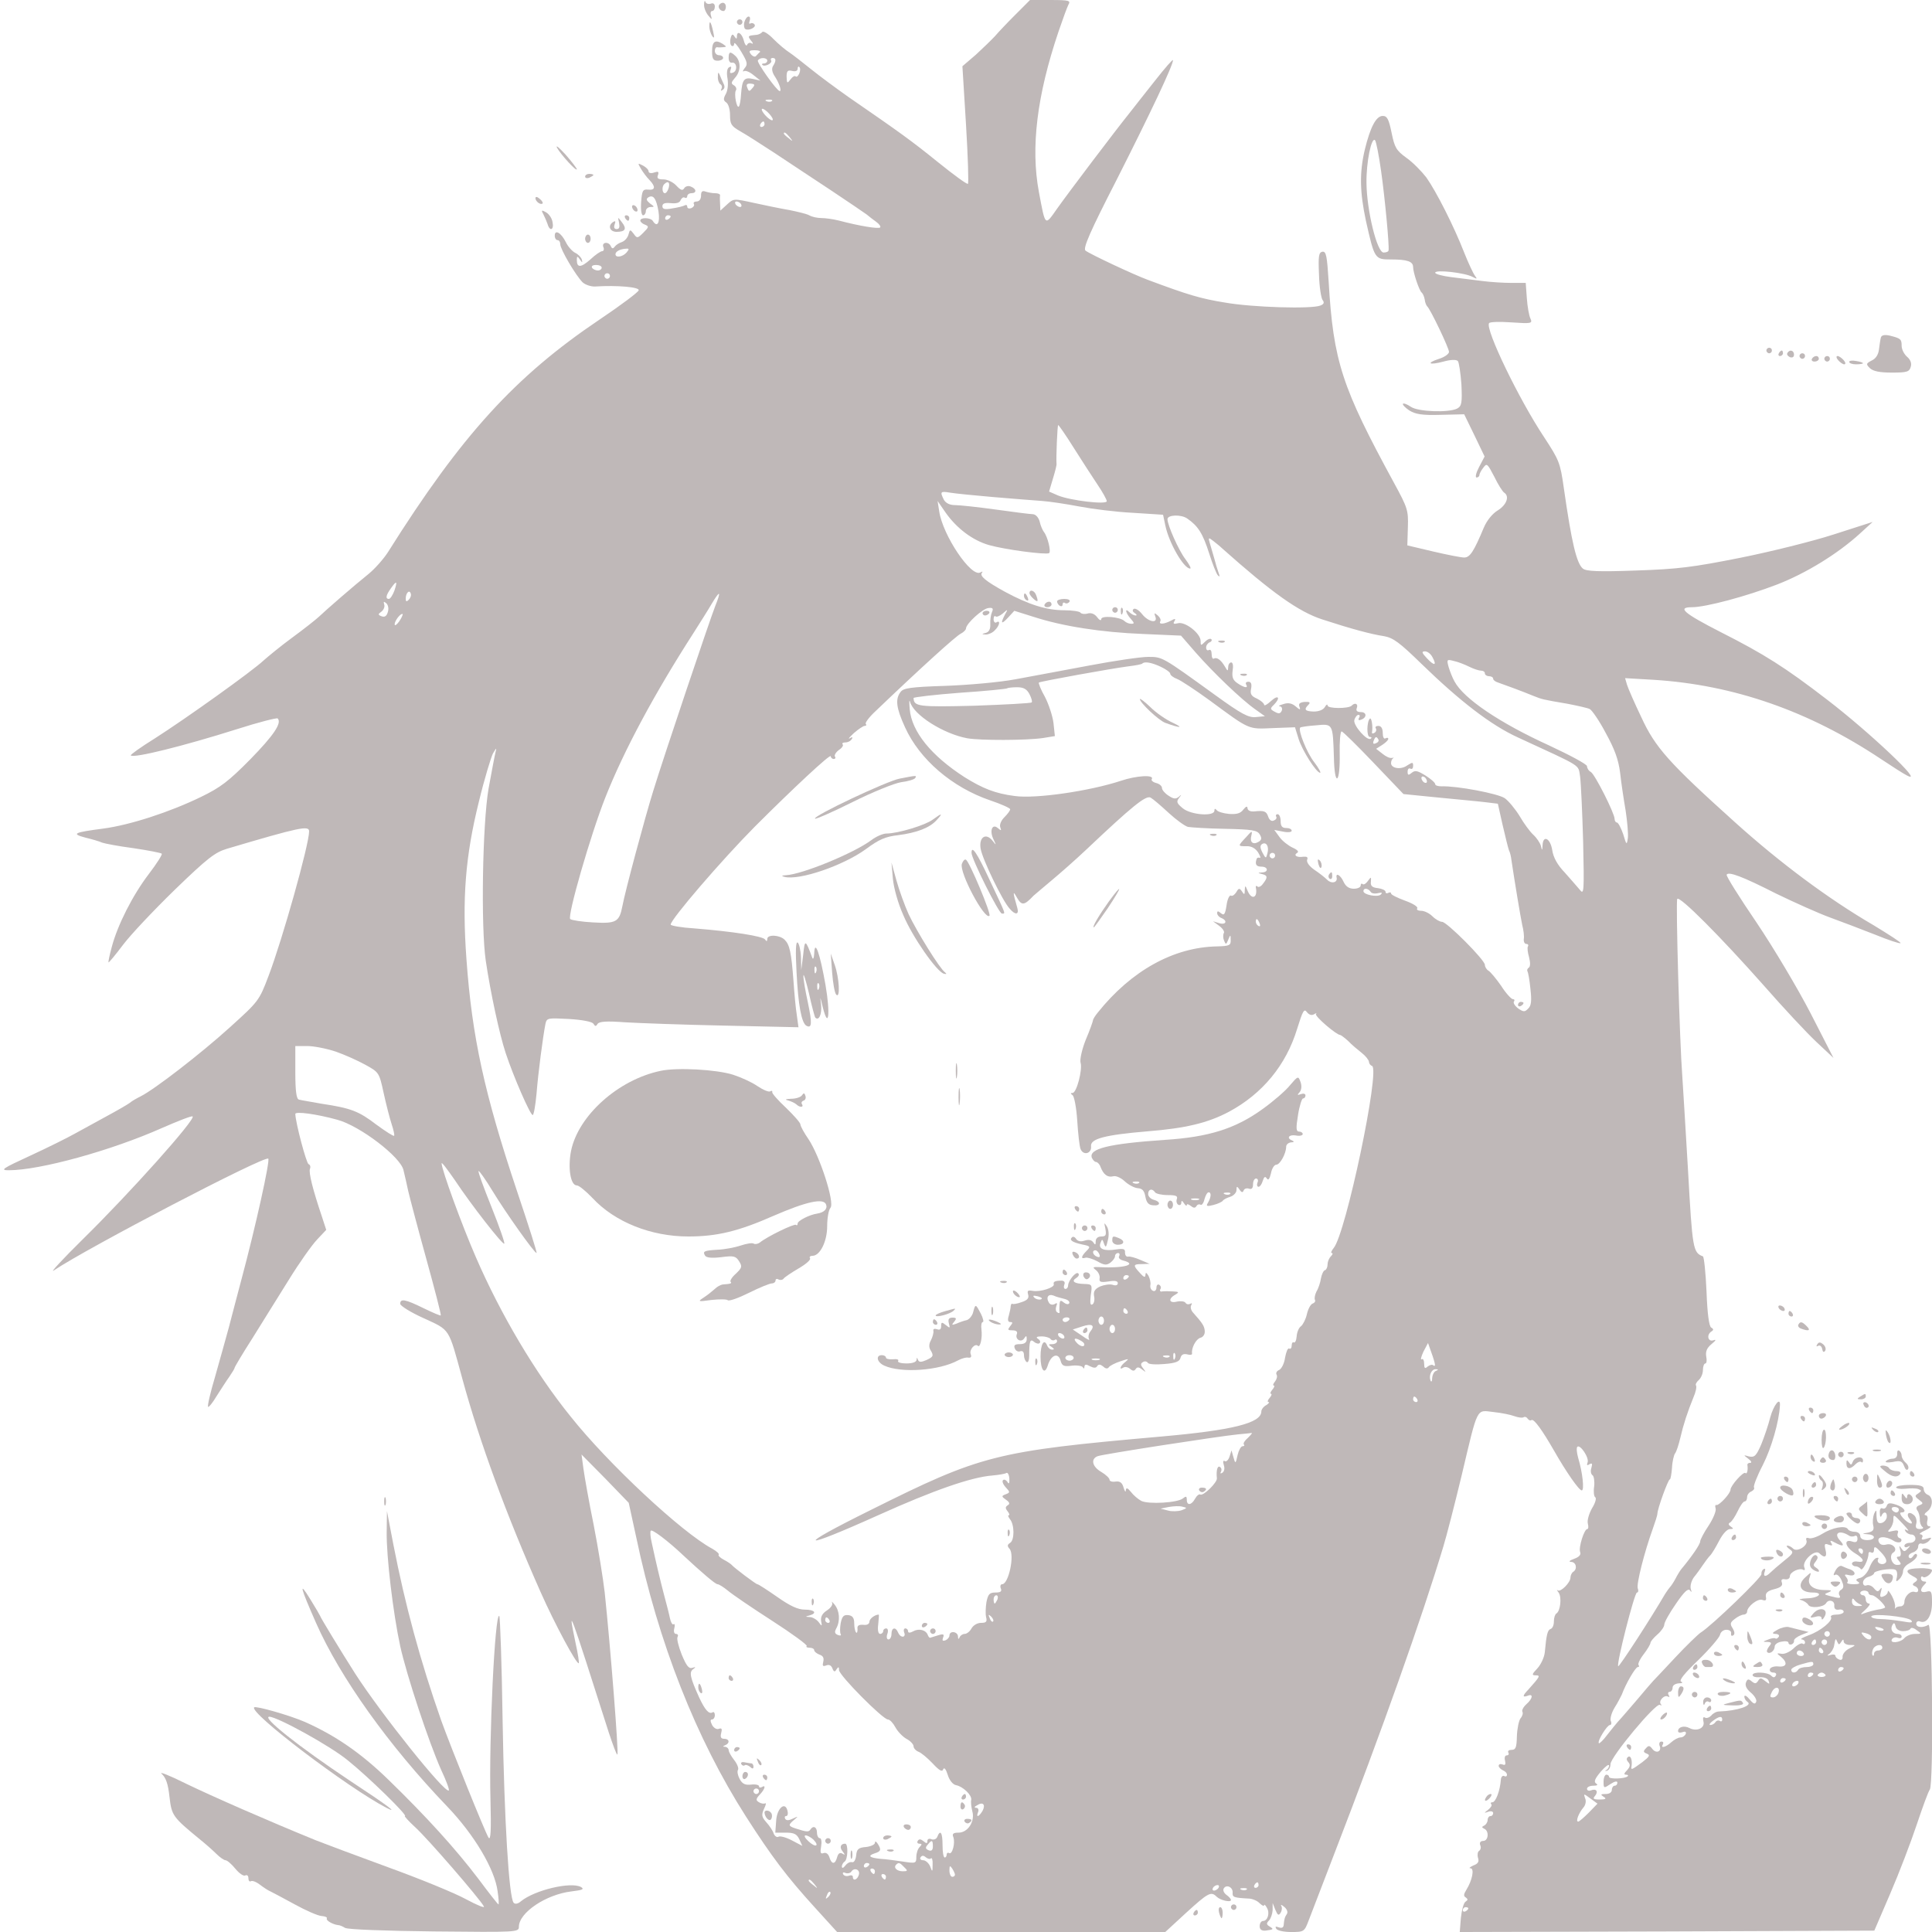 <!DOCTYPE svg PUBLIC "-//W3C//DTD SVG 20010904//EN" "http://www.w3.org/TR/2001/REC-SVG-20010904/DTD/svg10.dtd"><svg version="1.0" xmlns="http://www.w3.org/2000/svg" width="170" height="170" viewBox="0 0 700 700" preserveAspectRatio="xMidYMid meet"><g transform="translate(0,700) scale(0.1,-0.1)" fill="#bfb8b8" stroke="none"><path d="M2551 6984 c-1 -11 6 -29 15 -40 13 -16 15 -16 10 -1 -3 9 -1 17 4 17 6 0 10 7 10 16 0 10 -6 14 -14 11 -8 -3 -17 -1 -20 6 -2 7 -5 3 -5 -9z" /><path d="M3678 6946 c-29 -29 -62 -64 -73 -77 -12 -13 -43 -43 -69 -67 l-49 -42 13 -211 c7 -115 10 -212 7 -215 -3 -3 -51 32 -108 78 -99 80 -137 107 -324 236 -44 31 -105 76 -136 101 -31 25 -67 53 -79 61 -13 8 -39 30 -58 49 -18 19 -37 30 -40 25 -4 -5 -13 -9 -19 -10 -34 -3 -35 -4 -22 -21 8 -9 9 -14 2 -10 -6 4 -13 1 -16 -5 -2 -7 -8 -1 -12 15 -7 27 -25 38 -25 15 0 -10 -2 -10 -9 0 -6 10 -10 9 -14 -7 -3 -12 -1 -24 4 -27 5 -3 9 1 9 8 0 7 12 -6 26 -30 22 -37 24 -45 12 -59 -7 -9 -8 -14 -3 -11 6 4 22 -3 35 -14 l25 -20 -27 6 c-32 7 -39 -2 -43 -55 -1 -22 -5 -42 -8 -45 -8 -8 -18 46 -11 58 4 5 1 14 -7 19 -11 6 -10 11 4 27 21 23 22 58 3 78 -20 19 -26 18 -26 -6 0 -11 5 -19 12 -17 18 3 21 -30 4 -36 -11 -4 -13 -1 -9 10 4 11 3 14 -6 9 -7 -5 -9 -20 -5 -41 3 -19 1 -42 -6 -55 -10 -18 -9 -24 1 -31 8 -5 14 -25 14 -46 0 -33 5 -40 36 -58 20 -11 76 -47 125 -79 49 -33 141 -93 204 -135 63 -42 122 -82 130 -88 8 -7 24 -19 35 -27 11 -8 17 -17 14 -20 -6 -6 -74 5 -150 25 -20 5 -48 9 -63 9 -14 0 -34 4 -44 10 -9 5 -42 13 -72 19 -30 5 -88 17 -129 26 -73 16 -73 16 -97 -6 l-24 -22 -1 24 c-1 13 -1 27 0 32 0 4 -8 7 -18 7 -11 0 -26 3 -35 6 -12 4 -16 0 -16 -15 0 -12 -6 -21 -16 -21 -8 0 -13 -4 -10 -9 3 -5 -1 -11 -9 -15 -8 -3 -15 -1 -15 5 0 6 -4 8 -9 5 -5 -3 -25 -8 -45 -11 -27 -5 -36 -3 -36 8 0 10 9 13 30 11 20 -2 33 1 36 11 4 8 10 12 15 9 5 -3 9 0 9 5 0 6 7 11 15 11 20 0 19 16 -2 24 -9 4 -20 1 -24 -6 -6 -10 -13 -7 -29 10 -11 12 -32 22 -46 22 -20 0 -25 4 -20 16 4 12 1 14 -14 9 -11 -4 -20 -2 -20 4 0 6 -9 15 -20 21 -20 10 -20 10 -8 -11 7 -12 21 -31 31 -41 23 -24 22 -38 -5 -35 -19 2 -22 -4 -25 -45 -2 -28 1 -48 7 -48 5 0 10 7 10 15 0 8 8 15 17 15 15 0 15 1 -2 13 -13 11 -15 16 -6 22 18 11 29 -4 37 -52 6 -41 -5 -59 -21 -33 -8 12 -45 13 -45 1 0 -5 8 -12 17 -15 15 -6 14 -9 -6 -29 -21 -21 -23 -21 -35 -4 -13 17 -14 16 -19 -3 -3 -11 -13 -23 -24 -27 -10 -3 -22 -11 -26 -17 -6 -8 -10 -7 -14 2 -7 18 -34 15 -27 -3 4 -8 1 -15 -4 -15 -6 0 -25 -13 -43 -30 -34 -30 -49 -31 -49 -2 0 15 2 15 11 2 9 -13 10 -13 7 0 -3 8 -13 19 -24 24 -10 5 -26 22 -34 39 -17 34 -40 47 -40 23 0 -9 5 -16 10 -16 6 0 10 -7 10 -15 0 -18 56 -113 81 -138 10 -9 31 -16 46 -15 78 5 162 -2 157 -14 -2 -7 -66 -55 -142 -106 -306 -206 -500 -419 -766 -842 -16 -25 -47 -60 -70 -79 -56 -45 -156 -132 -181 -156 -12 -11 -55 -45 -96 -75 -41 -30 -87 -68 -104 -83 -40 -38 -282 -211 -395 -283 -50 -31 -89 -59 -86 -61 10 -11 191 34 384 95 78 25 145 42 148 39 16 -16 -13 -60 -99 -148 -79 -80 -108 -102 -178 -136 -115 -56 -258 -102 -354 -115 -108 -14 -118 -19 -65 -33 25 -6 52 -14 60 -18 8 -3 59 -13 113 -20 54 -8 100 -17 103 -20 3 -3 -18 -36 -47 -74 -58 -76 -113 -184 -134 -264 -8 -29 -13 -54 -12 -56 2 -1 25 27 53 64 27 36 111 125 187 199 119 115 146 136 190 149 263 78 297 85 297 63 0 -48 -97 -393 -147 -524 -34 -90 -36 -92 -141 -187 -105 -95 -272 -224 -322 -249 -14 -7 -32 -17 -40 -24 -8 -6 -46 -28 -85 -49 -38 -21 -90 -49 -115 -63 -25 -14 -97 -50 -160 -79 -102 -47 -111 -53 -78 -53 112 0 371 71 557 154 57 25 106 44 109 41 11 -11 -227 -277 -397 -444 -75 -74 -122 -125 -106 -114 120 81 764 417 777 405 7 -7 -46 -247 -97 -437 -15 -55 -35 -134 -46 -175 -11 -41 -34 -122 -50 -179 -17 -57 -28 -105 -25 -108 2 -3 17 15 31 39 15 23 35 55 46 70 10 15 19 29 19 32 0 3 29 52 65 108 35 57 95 152 132 212 37 60 83 125 102 145 l33 35 -15 46 c-34 101 -49 161 -44 175 3 7 1 15 -5 17 -8 3 -47 149 -48 182 0 10 76 0 152 -21 82 -22 230 -135 240 -183 5 -19 12 -53 17 -75 5 -22 34 -132 65 -244 31 -112 55 -205 53 -207 -1 -2 -29 10 -62 26 -67 33 -85 36 -85 16 0 -7 38 -31 85 -52 97 -45 89 -32 140 -219 63 -231 161 -497 284 -774 50 -113 131 -264 138 -257 2 1 -3 35 -12 75 -30 144 -21 118 121 -327 15 -45 28 -81 31 -79 5 6 -25 387 -46 587 -6 52 -24 163 -40 245 -17 83 -33 174 -37 203 l-7 52 86 -87 85 -88 27 -124 c80 -382 217 -730 398 -1013 93 -145 148 -218 250 -330 l80 -88 594 0 595 0 76 70 c80 73 90 78 110 58 13 -13 52 -22 52 -12 0 4 -7 12 -17 19 -9 7 -13 17 -9 23 10 16 34 4 32 -16 -1 -16 4 -18 61 -21 12 -1 29 -8 37 -17 9 -8 16 -12 16 -7 0 4 5 1 10 -9 12 -19 3 -48 -14 -48 -6 0 -12 -8 -12 -19 0 -12 7 -17 21 -16 30 4 31 5 15 15 -12 7 -12 12 -2 22 6 6 12 23 13 37 l0 26 10 -25 c8 -19 12 -22 19 -10 5 8 6 19 2 25 -3 5 2 4 11 -4 9 -7 14 -18 10 -25 -8 -12 -10 -18 -12 -41 -1 -9 -7 -12 -18 -8 -11 4 -14 3 -9 -5 4 -7 28 -12 54 -12 47 0 48 1 64 43 9 23 51 132 93 242 173 448 316 851 394 1110 12 39 42 156 67 260 60 253 52 236 115 229 29 -3 63 -10 76 -15 14 -5 28 -7 33 -4 5 3 11 1 15 -5 4 -6 10 -8 14 -5 9 5 39 -37 81 -110 45 -79 91 -145 101 -145 10 0 3 65 -13 118 -5 18 -7 36 -3 40 10 10 44 -40 37 -57 -4 -10 -1 -12 7 -6 10 5 11 2 7 -13 -4 -11 -2 -23 4 -27 5 -3 8 -22 6 -40 -3 -19 -1 -37 4 -40 5 -3 0 -21 -12 -40 -11 -20 -18 -44 -15 -55 3 -11 2 -20 -2 -20 -11 0 -32 -66 -26 -83 4 -10 -3 -18 -22 -25 -17 -6 -21 -11 -10 -11 18 -1 23 -26 7 -36 -5 -3 -10 -13 -10 -21 0 -18 -36 -54 -46 -46 -5 4 -3 0 3 -8 12 -16 7 -67 -8 -76 -5 -3 -9 -16 -9 -29 0 -13 -5 -25 -12 -27 -11 -4 -15 -20 -21 -85 -2 -18 -14 -44 -27 -58 -20 -21 -21 -25 -6 -25 18 0 16 -4 -26 -51 -22 -23 -23 -30 -3 -23 21 9 19 -10 -5 -31 -11 -10 -17 -22 -14 -27 3 -5 0 -16 -7 -24 -6 -8 -12 -37 -13 -64 -1 -41 -4 -50 -19 -50 -10 0 -15 -4 -12 -10 3 -5 1 -10 -6 -10 -6 0 -9 -8 -6 -19 3 -14 1 -18 -9 -14 -8 3 -14 1 -14 -5 0 -5 7 -12 15 -16 8 -3 15 -10 15 -16 0 -6 -4 -8 -10 -5 -5 3 -11 -2 -12 -12 -3 -42 -19 -83 -31 -83 -6 0 -7 -3 -4 -7 4 -3 -1 -12 -11 -20 -16 -12 -16 -13 1 -7 9 3 17 1 17 -5 0 -6 -4 -11 -10 -11 -5 0 -10 -6 -10 -14 0 -8 -6 -17 -12 -20 -10 -5 -10 -7 0 -12 18 -8 15 -44 -4 -44 -10 0 -14 -6 -11 -15 4 -8 2 -17 -4 -21 -5 -3 -7 -14 -4 -25 5 -14 0 -22 -17 -28 -13 -6 -17 -10 -10 -10 15 -1 6 -44 -15 -78 -10 -16 -11 -23 -2 -28 8 -6 8 -9 -1 -15 -7 -4 -14 -31 -17 -59 l-4 -51 751 2 751 3 58 135 c32 74 75 187 96 250 21 63 42 120 47 126 14 18 10 606 -5 597 -20 -12 -44 -10 -44 4 0 8 7 11 14 8 24 -9 43 21 43 68 0 40 -2 45 -20 40 -22 -6 -26 7 -8 25 9 9 9 12 0 12 -7 0 -12 5 -12 12 0 6 3 8 7 5 7 -8 33 11 33 24 0 4 -20 8 -45 7 -49 -1 -57 -11 -24 -29 18 -9 19 -13 8 -21 -11 -7 -11 -11 -1 -15 16 -6 16 -26 0 -21 -16 6 -38 -16 -38 -36 0 -9 -6 -16 -14 -16 -8 0 -16 -3 -19 -7 -2 -5 -2 -3 -1 4 2 7 -3 25 -11 40 -8 15 -15 23 -15 17 0 -7 -7 -15 -16 -18 -12 -5 -14 -1 -9 17 4 14 3 18 -3 9 -7 -10 -11 -10 -22 3 -7 9 -19 14 -27 11 -7 -3 -13 1 -13 10 0 9 9 18 20 21 11 3 20 9 20 13 0 9 60 19 76 13 7 -2 9 -14 7 -26 -5 -18 -3 -20 8 -9 8 7 14 20 14 29 0 9 9 21 20 27 23 13 36 28 29 35 -3 3 -9 -1 -13 -8 -6 -8 -11 -9 -15 -3 -3 6 3 13 14 17 11 3 20 13 20 22 0 8 6 13 13 10 6 -2 18 2 26 10 12 13 11 14 -9 8 -15 -5 -20 -4 -16 4 4 6 1 11 -6 12 -7 0 1 7 17 14 17 8 24 14 16 15 -8 0 -11 7 -8 20 3 11 0 20 -6 20 -7 0 -4 7 6 14 21 16 22 52 2 60 -8 3 -15 12 -15 21 0 11 -12 15 -50 15 -27 0 -50 -4 -50 -9 0 -4 15 -7 33 -5 17 2 39 2 47 -1 13 -5 13 -7 0 -16 -13 -8 -13 -11 3 -23 16 -12 16 -14 1 -20 -11 -4 -13 -10 -7 -19 5 -6 9 -21 9 -32 -1 -11 4 -23 9 -27 6 -4 2 -8 -9 -8 -13 0 -17 5 -13 20 3 10 -1 25 -9 31 -19 16 -30 3 -14 -16 19 -23 -4 -18 -25 5 -10 11 -13 20 -7 20 23 0 12 18 -17 28 -24 8 -31 7 -35 -4 -3 -9 -10 -12 -16 -9 -6 3 -10 -4 -9 -17 0 -13 3 -17 6 -10 7 18 22 15 19 -6 -2 -9 -10 -18 -19 -20 -13 -3 -17 4 -18 25 0 24 -1 25 -9 8 -4 -11 -6 -30 -3 -42 4 -16 -1 -22 -19 -26 -23 -4 -23 -4 0 -6 30 -2 28 -21 -3 -21 -16 0 -25 6 -25 15 0 8 -9 15 -19 15 -11 0 -23 4 -26 10 -9 14 -56 6 -94 -18 -18 -11 -40 -18 -47 -15 -9 3 -12 0 -9 -8 7 -19 -34 -44 -48 -30 -6 6 -15 11 -21 11 -5 0 -2 -6 8 -13 16 -11 14 -15 -20 -42 -21 -17 -43 -36 -50 -43 -17 -17 -27 -15 -20 4 3 9 2 12 -4 9 -6 -4 -9 -12 -8 -18 3 -11 -182 -189 -220 -212 -9 -6 -51 -46 -92 -90 -41 -44 -77 -82 -80 -85 -3 -3 -30 -34 -60 -70 -30 -35 -61 -71 -68 -78 -7 -8 -24 -29 -39 -48 -14 -19 -28 -32 -30 -30 -7 7 30 66 40 66 5 0 7 7 3 15 -3 8 3 30 14 48 11 17 22 39 26 47 15 41 50 100 58 100 5 0 6 3 3 7 -4 3 4 21 18 39 14 18 25 37 25 42 0 4 11 18 25 30 14 12 25 28 25 36 0 8 19 42 42 75 30 44 44 57 51 49 6 -9 7 -7 3 5 -3 11 2 29 11 42 10 12 25 33 33 45 8 12 20 28 26 34 7 7 21 31 33 54 13 25 29 42 39 42 13 0 14 2 3 9 -9 6 -10 11 -2 15 6 4 18 22 27 41 9 19 20 35 25 35 5 0 9 7 9 15 0 9 7 18 15 21 8 4 13 10 10 15 -3 4 11 41 32 81 31 61 59 157 62 216 2 33 -23 1 -35 -43 -7 -28 -22 -72 -33 -99 -18 -41 -24 -47 -44 -43 -21 6 -21 6 -3 -8 11 -8 14 -15 8 -15 -7 0 -11 -3 -11 -7 3 -18 -1 -36 -7 -30 -7 7 -54 -46 -54 -60 0 -14 -41 -58 -51 -56 -4 2 -6 -4 -3 -12 3 -8 -8 -36 -25 -62 -17 -25 -31 -52 -31 -58 0 -10 -29 -53 -69 -101 -4 -5 -14 -21 -21 -35 -7 -13 -16 -26 -19 -29 -3 -3 -11 -14 -18 -25 -50 -86 -166 -265 -170 -262 -7 8 59 267 68 267 5 0 6 7 3 15 -6 14 24 132 54 215 9 25 17 50 17 55 0 18 39 125 45 125 3 0 6 19 8 42 1 23 7 47 11 52 5 6 13 31 19 56 11 48 26 94 48 148 8 18 12 37 9 42 -3 4 2 13 10 20 8 7 15 23 15 36 0 13 4 24 9 24 4 0 6 11 3 25 -3 18 2 31 19 45 17 14 18 18 7 14 -20 -7 -26 20 -7 32 8 5 8 9 -1 14 -8 5 -14 51 -17 131 -3 68 -9 125 -13 127 -36 14 -38 25 -54 312 -9 157 -19 312 -21 345 -9 114 -24 629 -18 638 8 13 158 -138 313 -313 70 -80 156 -172 190 -204 l63 -59 -83 162 c-46 89 -134 237 -196 329 -62 91 -111 169 -108 173 7 12 56 -6 180 -69 66 -32 153 -71 194 -86 41 -15 115 -43 163 -62 49 -20 91 -34 93 -31 3 2 -42 31 -98 65 -163 95 -339 226 -502 373 -239 215 -289 271 -339 380 -25 52 -48 105 -52 118 l-7 24 103 -6 c290 -18 563 -113 824 -287 39 -26 81 -53 95 -60 67 -35 -136 157 -290 275 -152 117 -228 165 -384 244 -135 69 -161 91 -106 91 50 0 196 39 308 82 106 41 221 112 301 185 l46 42 -140 -45 c-77 -25 -230 -63 -340 -85 -171 -34 -225 -41 -377 -46 -136 -5 -181 -3 -193 7 -23 19 -41 96 -69 292 -13 92 -17 101 -72 185 -91 137 -213 390 -199 412 2 5 39 6 81 3 73 -5 77 -4 69 14 -5 10 -11 44 -13 74 l-4 55 -51 0 c-29 0 -77 3 -107 7 -30 4 -81 10 -112 14 -32 4 -58 11 -58 16 0 12 107 0 135 -15 17 -9 18 -8 9 4 -6 8 -24 46 -39 84 -37 95 -101 221 -137 272 -17 22 -49 55 -72 71 -37 27 -43 37 -54 91 -10 49 -16 61 -32 61 -24 0 -45 -40 -65 -122 -20 -84 -18 -155 4 -258 31 -138 32 -140 90 -140 60 0 81 -7 81 -28 0 -19 22 -85 31 -92 4 -3 9 -14 11 -25 1 -11 6 -22 9 -25 11 -9 79 -151 79 -165 0 -7 -16 -19 -36 -25 -49 -16 -36 -24 16 -10 25 7 46 8 52 2 4 -4 10 -43 13 -85 3 -67 1 -78 -15 -87 -30 -16 -142 -12 -168 6 -13 9 -26 14 -29 11 -2 -3 8 -14 23 -24 23 -14 46 -18 114 -16 l85 2 37 -76 37 -77 -20 -38 c-11 -21 -15 -38 -9 -38 5 0 10 4 10 8 0 5 6 17 14 27 13 18 15 16 40 -32 14 -29 30 -54 36 -58 20 -13 9 -44 -23 -64 -20 -12 -40 -37 -51 -63 -36 -86 -50 -108 -71 -108 -11 0 -62 10 -113 22 l-93 22 2 66 c2 61 -1 70 -50 160 -189 347 -220 440 -237 729 -6 95 -9 111 -23 109 -13 -3 -15 -16 -12 -83 1 -44 8 -86 13 -92 7 -9 5 -15 -8 -20 -32 -13 -245 -7 -347 11 -86 14 -131 27 -278 82 -52 19 -211 94 -226 106 -10 8 16 68 113 257 122 241 204 414 204 433 0 5 -29 -28 -65 -74 -36 -45 -78 -99 -93 -118 -50 -62 -221 -288 -262 -346 -45 -64 -42 -66 -66 61 -30 161 -7 349 71 580 15 44 31 88 36 98 9 15 3 17 -65 17 l-74 0 -54 -54z m-925 -135 c-4 -3 -10 -10 -14 -14 -3 -4 -11 -2 -18 6 -9 12 -7 15 14 15 14 0 22 -3 18 -7z m27 -31 c0 -5 -5 -10 -12 -10 -6 0 -9 -2 -6 -5 8 -9 38 6 32 16 -3 5 0 9 5 9 13 0 14 -10 2 -29 -6 -9 -4 -23 7 -39 15 -23 25 -52 17 -52 -10 0 -84 104 -79 111 7 12 34 11 34 -1z m116 -46 c-4 -9 -9 -14 -13 -11 -3 4 -12 -1 -19 -11 -12 -15 -13 -15 -14 10 0 21 4 25 20 21 12 -3 20 0 20 8 0 7 3 10 6 6 4 -3 4 -14 0 -23z m-168 -51 c-13 -16 -15 -16 -21 1 -4 10 0 14 13 13 14 -1 16 -4 8 -14z m69 -49 c-3 -3 -12 -4 -19 -1 -8 3 -5 6 6 6 11 1 17 -2 13 -5z m3 -67 c0 -6 -9 -2 -20 8 -11 10 -20 23 -20 28 0 6 9 2 20 -8 11 -10 20 -23 20 -28z m-30 -17 c0 -5 -5 -10 -11 -10 -5 0 -7 5 -4 10 3 6 8 10 11 10 2 0 4 -4 4 -10z m91 -47 c13 -16 12 -17 -3 -4 -10 7 -18 15 -18 17 0 8 8 3 21 -13z m2143 -123 c14 -99 30 -270 27 -287 0 -5 -9 -8 -18 -8 -24 0 -61 153 -62 252 -1 76 18 168 31 155 4 -4 14 -55 22 -112z m-2581 -60 c-3 -11 -9 -20 -14 -20 -10 0 -12 24 -2 33 13 13 21 7 16 -13z m262 -60 c3 -5 2 -10 -4 -10 -5 0 -13 5 -16 10 -3 6 -2 10 4 10 5 0 13 -4 16 -10z m-255 -44 c0 -3 -4 -8 -10 -11 -5 -3 -10 -1 -10 4 0 6 5 11 10 11 6 0 10 -2 10 -4z m-160 -131 c-14 -16 -40 -20 -40 -6 0 10 17 19 39 20 11 1 11 -2 1 -14z m-90 -55 c0 -5 -6 -10 -14 -10 -8 0 -18 5 -21 10 -3 6 3 10 14 10 12 0 21 -4 21 -10z m30 -30 c0 -5 -4 -10 -10 -10 -5 0 -10 5 -10 10 0 6 5 10 10 10 6 0 10 -4 10 -10z m1680 -622 c29 -46 68 -106 86 -133 19 -28 34 -55 34 -61 0 -13 -131 2 -177 21 l-32 14 14 47 c8 26 14 50 13 53 -2 21 3 141 6 141 2 0 28 -37 56 -82z m-290 -179 c69 -6 148 -12 175 -14 28 -2 88 -11 135 -20 47 -9 134 -20 195 -23 l109 -7 8 -38 c13 -64 67 -157 90 -157 5 0 -3 15 -17 34 -24 31 -65 123 -65 145 0 16 50 18 72 2 39 -27 56 -54 79 -126 12 -38 26 -74 32 -80 7 -7 7 -3 2 10 -4 11 -11 34 -15 50 -5 17 -12 41 -16 55 -7 23 -6 24 12 10 10 -8 24 -19 30 -25 184 -164 279 -231 364 -259 104 -34 178 -54 225 -61 33 -6 56 -23 135 -100 140 -136 253 -223 350 -267 238 -110 217 -96 225 -142 3 -22 8 -129 11 -236 4 -178 3 -193 -11 -175 -9 11 -34 39 -55 63 -27 28 -42 55 -46 82 -7 43 -33 56 -35 18 -1 -21 -2 -21 -6 -3 -3 11 -15 29 -28 41 -12 11 -34 41 -49 67 -16 26 -40 55 -54 65 -25 17 -174 45 -229 43 -13 0 -23 3 -23 8 0 5 -16 19 -35 31 -29 18 -38 20 -50 10 -12 -10 -15 -9 -15 4 0 10 5 14 10 11 6 -3 10 1 10 10 0 14 -2 14 -21 2 -23 -17 -59 -11 -59 8 0 7 3 15 8 18 4 2 2 2 -5 1 -7 -2 -22 5 -34 15 l-23 18 22 14 c12 8 22 17 22 22 0 4 -4 5 -10 2 -6 -4 -10 5 -10 19 0 17 -6 26 -16 26 -8 0 -13 -4 -9 -9 3 -5 1 -13 -5 -16 -6 -4 -10 -3 -9 2 4 21 -2 56 -8 49 -11 -11 -12 -66 0 -66 6 0 8 -3 4 -6 -12 -12 -65 48 -60 67 3 11 10 19 15 19 5 0 6 -5 2 -11 -4 -7 -1 -10 6 -7 23 7 23 28 1 28 -14 0 -19 5 -15 15 6 15 -7 21 -19 8 -12 -11 -87 -11 -87 1 0 6 -5 3 -10 -6 -6 -10 -22 -16 -40 -16 -32 1 -37 7 -19 25 8 8 4 11 -14 10 -17 -2 -23 -6 -19 -17 5 -13 2 -13 -14 1 -13 11 -27 14 -44 8 -14 -4 -20 -7 -13 -8 7 -1 10 -8 7 -16 -5 -11 -11 -12 -25 -4 -17 9 -18 12 -4 25 26 26 17 39 -10 14 -14 -13 -25 -19 -25 -13 0 5 -12 15 -26 22 -21 9 -25 17 -21 36 3 17 0 25 -10 25 -8 0 -11 -4 -8 -10 9 -15 -7 -12 -32 5 -16 11 -20 22 -17 45 3 17 1 30 -5 30 -6 0 -11 -8 -11 -17 -1 -16 -2 -15 -12 2 -14 24 -29 35 -40 29 -4 -3 -8 4 -8 16 0 12 -4 18 -10 15 -5 -3 -10 0 -10 9 0 8 6 16 13 19 6 2 9 7 6 11 -4 4 -14 0 -23 -9 -15 -15 -16 -15 -16 3 0 27 -56 71 -82 64 -15 -4 -19 -2 -13 7 6 10 3 11 -13 2 -25 -13 -45 -14 -38 -2 3 5 -1 14 -9 21 -13 11 -14 10 -9 -4 10 -26 -25 -20 -48 9 -11 14 -24 22 -30 19 -6 -4 -5 -10 3 -15 8 -5 9 -9 4 -9 -6 0 -16 5 -23 12 -18 18 -14 -3 5 -24 13 -15 14 -18 2 -18 -8 0 -19 4 -25 10 -15 15 -84 21 -84 7 0 -7 -7 -4 -15 7 -9 12 -22 17 -35 13 -11 -3 -22 -1 -25 3 -3 5 -30 9 -59 9 -64 0 -128 20 -215 67 -71 39 -93 58 -83 69 4 5 1 5 -6 1 -33 -19 -136 134 -149 221 l-6 38 29 -42 c40 -57 98 -101 158 -118 56 -16 206 -36 217 -29 8 5 -5 60 -19 77 -5 7 -12 23 -15 37 -4 15 -14 26 -24 27 -10 0 -71 8 -136 17 -65 9 -131 16 -147 16 -19 0 -33 7 -40 19 -15 30 -13 32 23 26 17 -3 88 -10 157 -16z m-2171 -339 c-6 -16 -15 -30 -20 -30 -13 0 -11 13 7 38 21 30 25 28 13 -8z m52 -33 c-8 -8 -11 -7 -11 4 0 20 13 34 18 19 3 -7 -1 -17 -7 -23z m1110 -24 c-21 -54 -186 -544 -224 -668 -30 -96 -102 -364 -112 -418 -11 -58 -23 -64 -107 -59 -40 2 -77 8 -82 12 -11 11 73 303 127 440 68 172 179 378 320 597 24 38 54 85 66 106 30 50 35 47 12 -10z m-1186 -21 c-4 -14 -11 -19 -22 -15 -14 5 -14 8 -1 17 8 6 13 18 10 26 -3 11 -2 12 8 4 7 -7 9 -21 5 -32z m2189 0 c-4 -9 -7 -29 -6 -44 1 -17 -5 -28 -16 -31 -16 -4 -16 -5 0 -6 9 0 24 6 32 15 18 17 22 39 6 29 -5 -3 -10 2 -10 11 0 10 3 14 7 11 3 -4 15 1 26 10 19 17 20 17 8 -4 -17 -33 -13 -37 12 -10 l22 24 70 -22 c105 -34 244 -56 397 -62 l137 -6 53 -61 c63 -72 166 -171 216 -206 l35 -25 -32 -3 c-27 -3 -52 10 -150 81 -191 138 -189 137 -241 137 -27 0 -122 -14 -212 -31 -89 -17 -210 -39 -268 -50 -58 -11 -172 -21 -255 -24 -125 -4 -152 -8 -162 -22 -20 -26 -16 -58 16 -128 53 -117 171 -218 309 -265 39 -13 72 -28 72 -32 0 -5 -9 -17 -21 -29 -12 -12 -18 -27 -15 -36 5 -13 4 -14 -9 -3 -20 17 -31 -10 -15 -42 10 -21 10 -22 -4 -4 -24 30 -50 13 -43 -29 6 -37 79 -189 105 -217 20 -24 35 -23 28 2 -17 59 -17 66 -1 37 17 -29 26 -28 60 8 6 5 35 30 65 55 30 25 87 75 125 111 165 156 217 199 234 189 9 -5 38 -30 65 -55 27 -25 59 -48 70 -51 12 -2 72 -6 135 -7 97 -2 116 -5 125 -20 8 -13 8 -20 -4 -27 -20 -12 -33 -2 -26 23 4 18 2 18 -19 -6 -31 -33 -31 -33 1 -33 17 1 32 -7 42 -22 8 -13 11 -22 6 -20 -5 2 -10 0 -11 -4 -7 -20 -1 -28 17 -28 25 0 27 -20 3 -21 -17 -1 -17 -2 0 -6 20 -5 21 -12 3 -35 -7 -10 -16 -14 -20 -10 -4 4 -7 2 -6 -3 8 -38 -15 -48 -30 -12 -8 20 -9 20 -10 2 0 -17 -2 -18 -10 -5 -9 13 -12 13 -21 -3 -6 -9 -14 -15 -19 -12 -5 3 -13 -12 -16 -35 -5 -33 -9 -38 -20 -29 -11 9 -14 9 -14 0 0 -6 7 -14 15 -17 24 -10 17 -26 -7 -19 l-23 7 23 -17 c12 -9 20 -21 16 -26 -3 -6 -3 -18 1 -27 6 -15 8 -15 15 3 8 20 9 19 9 -1 1 -19 -5 -22 -50 -23 -157 -3 -310 -88 -431 -239 -10 -12 -18 -25 -18 -29 0 -3 -11 -35 -26 -70 -14 -35 -22 -72 -19 -83 8 -24 -14 -110 -29 -110 -8 0 -8 -2 0 -8 6 -4 14 -45 17 -92 3 -47 8 -93 12 -103 10 -25 41 -17 38 10 -3 27 50 41 205 54 137 11 218 30 295 71 121 65 207 169 247 301 20 64 25 74 35 60 8 -10 17 -13 26 -8 8 5 11 5 7 1 -6 -7 74 -76 88 -76 2 0 16 -10 29 -22 12 -13 35 -32 49 -43 14 -11 25 -25 26 -32 0 -6 5 -13 11 -15 31 -10 -95 -609 -139 -660 -8 -10 -11 -18 -7 -18 5 0 4 -5 -3 -12 -7 -7 -12 -20 -12 -29 0 -10 -4 -19 -9 -21 -6 -1 -12 -15 -15 -30 -2 -14 -9 -36 -16 -47 -6 -12 -8 -25 -6 -30 3 -5 0 -11 -8 -14 -8 -3 -17 -21 -21 -39 -4 -18 -14 -37 -21 -43 -8 -5 -15 -22 -16 -37 -1 -15 -6 -24 -10 -22 -4 3 -8 -2 -8 -11 0 -9 -4 -14 -9 -11 -5 3 -11 -12 -15 -33 -3 -22 -13 -41 -22 -45 -8 -3 -12 -11 -9 -16 4 -6 1 -17 -5 -25 -7 -8 -9 -15 -5 -15 4 0 2 -7 -5 -15 -7 -8 -9 -15 -5 -15 4 0 2 -7 -5 -15 -7 -8 -9 -15 -4 -15 5 0 1 -5 -8 -11 -10 -5 -18 -16 -18 -23 0 -42 -103 -68 -364 -91 -600 -53 -650 -66 -1051 -266 -279 -138 -262 -149 29 -18 200 90 335 137 412 143 23 2 46 6 50 9 5 3 10 -6 11 -20 1 -18 -2 -22 -7 -12 -5 7 -12 10 -16 6 -4 -4 0 -15 10 -26 16 -17 16 -19 0 -25 -16 -6 -16 -8 1 -20 13 -9 15 -15 6 -20 -9 -6 -9 -11 0 -22 6 -8 8 -14 4 -14 -4 0 -2 -6 4 -14 17 -20 17 -76 1 -86 -11 -7 -11 -12 -2 -22 19 -23 -4 -128 -27 -128 -6 0 -8 -7 -5 -15 5 -11 -1 -15 -19 -15 -22 0 -27 -6 -33 -35 -3 -19 -4 -44 -1 -55 4 -16 0 -20 -19 -20 -13 0 -28 -9 -34 -20 -6 -11 -17 -20 -25 -20 -7 0 -16 -6 -18 -12 -4 -9 -6 -7 -6 3 -1 18 -31 22 -31 3 0 -6 -7 -14 -14 -17 -11 -4 -13 -1 -9 10 5 12 1 14 -18 8 -13 -4 -26 -8 -29 -9 -3 0 -6 4 -8 9 -6 19 -32 26 -52 15 -13 -7 -20 -7 -20 0 0 5 -4 10 -10 10 -5 0 -7 -7 -4 -15 4 -8 1 -15 -5 -15 -7 0 -14 7 -17 15 -9 22 -24 18 -24 -5 0 -11 -5 -20 -11 -20 -6 0 -8 9 -4 20 4 11 2 20 -4 20 -6 0 -11 -4 -11 -10 0 -5 -5 -10 -11 -10 -7 0 -10 14 -7 35 2 19 3 35 2 35 -14 0 -34 -15 -34 -26 0 -8 -9 -13 -22 -11 -17 1 -23 -3 -21 -16 0 -10 -2 -15 -5 -12 -4 4 -7 19 -7 33 0 20 -6 28 -21 30 -17 2 -23 -4 -28 -29 -3 -17 -3 -35 0 -40 3 -5 -2 -6 -10 -3 -12 5 -13 11 -6 24 15 27 12 64 -6 86 -8 10 -13 14 -9 7 3 -7 -5 -19 -19 -28 -17 -11 -23 -23 -21 -38 4 -20 3 -21 -9 -4 -7 9 -22 18 -32 18 -17 1 -17 2 -1 6 29 8 19 21 -17 21 -25 0 -53 13 -100 46 -36 25 -68 46 -72 46 -5 0 -85 60 -94 71 -3 3 -16 12 -28 18 -13 7 -21 15 -18 18 3 3 -8 13 -24 22 -110 59 -377 308 -512 478 -129 159 -254 371 -343 576 -52 119 -125 320 -125 342 0 6 21 -22 48 -61 61 -92 174 -236 179 -230 3 2 -18 62 -46 132 -28 70 -50 129 -47 131 2 2 25 -30 51 -73 46 -76 151 -224 159 -224 3 0 -29 100 -70 222 -119 355 -164 562 -184 843 -16 218 -4 373 45 570 20 83 44 161 51 175 13 22 14 22 9 3 -3 -12 -14 -71 -25 -131 -22 -129 -28 -500 -10 -623 17 -115 50 -268 72 -334 28 -85 89 -225 98 -225 4 0 10 35 14 78 6 76 23 205 32 251 5 23 7 23 85 19 50 -3 84 -10 89 -17 6 -10 9 -11 15 -1 6 9 32 11 99 6 50 -3 212 -9 360 -12 l269 -6 -6 44 c-4 24 -9 79 -12 123 -8 106 -14 132 -32 150 -18 18 -63 20 -63 3 0 -9 -3 -10 -8 -2 -8 12 -117 29 -254 40 -49 3 -88 10 -88 14 0 19 185 234 305 355 137 137 275 266 275 255 0 -5 5 -10 11 -10 5 0 8 4 4 9 -3 5 4 16 15 24 11 7 17 17 13 20 -3 4 1 7 10 7 9 0 19 5 23 12 5 7 2 9 -7 3 -8 -4 -1 4 15 19 16 14 34 26 39 26 6 0 7 3 4 7 -4 3 12 25 36 47 163 156 291 272 308 280 10 5 19 14 19 19 0 17 61 73 82 74 15 2 18 -2 12 -15z m-2148 -34 c-9 -12 -16 -17 -16 -10 0 14 23 42 29 37 1 -2 -4 -14 -13 -27z m3744 -129 c17 -31 7 -33 -20 -4 -19 20 -20 25 -7 25 9 0 21 -9 27 -21z m134 -35 c16 -8 35 -14 43 -14 7 0 13 -4 13 -10 0 -5 7 -10 15 -10 8 0 15 -4 15 -9 0 -5 8 -11 18 -14 23 -8 91 -33 127 -48 33 -13 31 -13 125 -29 36 -7 72 -15 80 -19 8 -4 35 -43 58 -87 32 -58 46 -96 52 -144 4 -36 13 -97 20 -137 6 -40 10 -85 8 -100 -4 -26 -5 -25 -17 15 -8 23 -18 42 -23 42 -4 0 -8 6 -8 13 0 20 -71 161 -86 170 -8 4 -14 14 -14 21 0 7 -62 40 -137 75 -180 82 -310 170 -343 232 -7 12 -16 35 -21 51 -8 29 -7 30 19 23 15 -3 40 -13 56 -21z m-1118 0 c19 -9 34 -20 34 -25 0 -5 11 -14 25 -19 13 -5 66 -40 117 -77 148 -109 139 -105 230 -101 l80 3 13 -42 c13 -42 64 -122 78 -123 4 0 -5 17 -21 38 -27 34 -60 117 -51 126 2 2 28 6 57 8 62 6 61 7 65 -117 1 -49 6 -78 12 -75 6 3 10 41 9 88 -1 45 2 82 7 82 4 0 56 -51 116 -114 l108 -113 130 -13 c72 -7 148 -14 171 -17 l41 -5 17 -76 c10 -43 20 -84 23 -92 4 -8 8 -24 9 -35 12 -81 33 -206 39 -235 5 -19 8 -43 6 -52 -1 -10 3 -18 9 -18 6 0 9 -4 6 -9 -3 -4 -1 -22 4 -39 5 -20 5 -34 -1 -38 -5 -3 -7 -9 -5 -13 3 -4 8 -33 11 -64 5 -43 3 -61 -8 -71 -12 -13 -17 -13 -36 0 -12 9 -19 20 -16 25 4 5 2 9 -4 9 -5 0 -25 21 -42 48 -18 26 -39 51 -46 55 -7 4 -13 14 -13 21 0 18 -138 156 -155 156 -8 0 -24 9 -35 20 -11 11 -29 20 -41 20 -11 0 -18 4 -14 9 3 6 -17 18 -45 28 -27 10 -50 21 -50 26 0 4 -4 5 -10 2 -5 -3 -10 -2 -10 4 0 5 -12 11 -27 13 -21 2 -28 8 -26 23 1 19 1 19 -11 3 -7 -10 -16 -15 -19 -11 -4 3 -7 1 -7 -5 0 -7 -11 -12 -25 -12 -17 0 -29 8 -37 25 -11 25 -30 35 -25 14 3 -17 -19 -22 -34 -7 -8 8 -28 24 -46 36 -19 13 -30 28 -27 37 4 9 -1 12 -13 11 -24 -4 -38 5 -23 14 7 4 1 11 -17 19 -15 7 -37 24 -47 38 l-19 26 31 -6 c19 -4 32 -2 32 3 0 6 -9 10 -20 10 -15 0 -20 7 -20 25 0 14 -5 25 -11 25 -5 0 -8 -4 -5 -9 3 -5 -1 -11 -9 -14 -8 -4 -16 2 -20 14 -7 20 -14 23 -52 19 -13 -1 -23 4 -23 12 -1 8 -5 7 -15 -5 -10 -14 -24 -18 -52 -16 -21 2 -41 8 -45 14 -5 6 -8 6 -8 -2 0 -22 -84 -16 -114 8 -22 18 -25 24 -14 38 10 13 10 14 -1 4 -11 -9 -19 -8 -37 4 -13 8 -24 21 -24 28 0 7 -9 15 -21 18 -12 3 -19 10 -16 14 11 17 -56 13 -112 -6 -112 -37 -309 -66 -385 -55 -70 9 -115 27 -181 68 -121 78 -192 165 -199 247 -2 24 -2 36 1 27 12 -48 121 -117 208 -133 47 -8 212 -8 274 1 l43 7 -5 47 c-3 25 -17 68 -31 95 -15 26 -24 50 -22 52 4 4 263 51 326 59 24 3 47 7 49 10 8 8 33 4 67 -12z m-476 -99 c7 -14 11 -27 8 -30 -3 -3 -97 -8 -208 -12 -202 -5 -219 -3 -220 28 0 3 75 12 168 19 92 6 169 14 171 16 2 2 19 4 36 4 23 0 35 -6 45 -25z m1264 -164 c3 -5 -1 -11 -9 -14 -9 -4 -12 -1 -8 9 6 16 10 17 17 5z m176 -152 c0 -6 -4 -7 -10 -4 -5 3 -10 11 -10 16 0 6 5 7 10 4 6 -3 10 -11 10 -16z m-578 -261 c-5 -20 -6 -19 -18 3 -9 18 -9 26 -1 31 15 9 26 -9 19 -34z m28 -8 c0 -5 -4 -10 -10 -10 -5 0 -10 5 -10 10 0 6 5 10 10 10 6 0 10 -4 10 -10z m346 -131 c3 -6 15 -8 27 -5 13 3 17 2 10 -5 -11 -11 -63 -1 -63 12 0 13 17 11 26 -2z m-402 -115 c3 -8 2 -12 -4 -9 -6 3 -10 10 -10 16 0 14 7 11 14 -7z m-3348 -464 c32 -11 81 -33 108 -48 49 -27 50 -28 66 -102 9 -41 22 -92 29 -113 7 -21 11 -40 9 -42 -2 -3 -31 16 -64 40 -64 49 -92 60 -199 76 -38 7 -76 13 -82 15 -9 2 -13 31 -13 99 l0 95 43 0 c24 0 70 -9 103 -20z m3983 -1134 c1 -5 -2 -6 -6 -3 -3 4 -12 2 -20 -4 -10 -9 -13 -7 -13 10 0 12 -4 20 -9 16 -5 -3 -2 9 6 27 l17 32 12 -34 c7 -19 13 -39 13 -44z m4 -23 c-7 -2 -13 -14 -14 -26 0 -12 -3 -16 -6 -9 -7 18 4 42 19 41 10 0 10 -2 1 -6z m-68 -103 c3 -5 1 -10 -4 -10 -6 0 -11 5 -11 10 0 6 2 10 4 10 3 0 8 -4 11 -10z m-613 -139 c-12 -10 -19 -21 -15 -25 3 -3 1 -6 -5 -6 -6 0 -14 -15 -18 -32 -7 -32 -8 -33 -15 -8 l-7 25 -7 -22 c-4 -13 -12 -20 -17 -17 -6 4 -8 -1 -4 -14 4 -12 2 -23 -5 -28 -7 -4 -9 -3 -5 4 3 6 2 13 -4 17 -9 6 -14 -13 -11 -41 2 -15 -49 -65 -60 -59 -4 3 -13 -4 -19 -15 -13 -24 -30 -26 -30 -4 0 13 -3 14 -14 5 -19 -16 -125 -22 -151 -9 -11 6 -28 20 -37 32 -13 16 -18 17 -19 6 0 -8 -4 -4 -8 10 -5 18 -13 24 -29 22 -12 -2 -22 1 -22 7 0 5 -13 18 -30 28 -33 19 -39 47 -13 57 17 7 438 72 508 79 22 2 44 4 49 5 5 1 -1 -6 -12 -17z m-241 -263 c-12 -4 -35 -5 -49 -1 l-27 7 30 6 c17 3 39 4 49 1 18 -4 18 -5 -3 -13z m2599 2 c0 -5 -4 -10 -9 -10 -6 0 -13 5 -16 10 -3 6 1 10 9 10 9 0 16 -4 16 -10z m15 -52 c17 -18 24 -28 16 -23 -10 5 -12 4 -7 -3 4 -7 14 -12 22 -12 8 0 14 -7 14 -15 0 -8 -9 -15 -20 -15 -11 0 -20 -5 -20 -11 0 -5 6 -7 13 -3 9 5 9 3 -1 -7 -11 -12 -14 -12 -23 1 -8 12 -9 10 -4 -7 4 -15 2 -23 -6 -23 -9 0 -8 -4 1 -15 10 -12 9 -15 -7 -15 -19 0 -30 35 -13 45 18 11 -2 35 -25 29 -15 -4 -24 0 -28 10 -8 20 24 22 53 4 10 -7 23 -8 27 -4 4 5 3 11 -4 13 -7 2 -10 10 -7 18 4 10 -1 12 -18 8 -19 -5 -21 -3 -10 8 6 7 12 21 12 31 0 23 0 23 35 -14z m-4422 -111 c71 -66 119 -107 127 -107 5 0 21 -10 37 -23 15 -13 87 -62 160 -109 73 -47 129 -88 126 -92 -4 -3 1 -6 10 -6 10 0 17 -4 17 -9 0 -5 9 -12 19 -16 13 -4 17 -12 14 -25 -4 -16 -2 -19 11 -14 10 4 18 0 22 -11 5 -13 9 -14 15 -3 7 10 9 9 9 -3 0 -19 159 -179 177 -179 7 0 19 -13 27 -28 8 -15 26 -34 40 -42 14 -7 26 -20 26 -27 0 -7 8 -16 18 -20 9 -3 32 -22 51 -42 24 -26 35 -32 38 -22 4 9 10 2 17 -20 6 -20 19 -35 30 -37 26 -5 58 -37 55 -53 -2 -8 0 -26 4 -42 10 -36 -16 -77 -50 -77 -19 0 -24 -4 -19 -16 8 -21 -4 -65 -15 -58 -5 3 -9 0 -9 -5 0 -6 -3 -11 -7 -11 -5 0 -8 20 -8 45 0 45 -8 58 -19 30 -3 -8 -12 -12 -21 -9 -8 4 -15 1 -15 -6 0 -10 -3 -10 -14 -1 -10 8 -16 9 -21 1 -3 -5 -1 -10 6 -10 10 0 10 -3 1 -12 -7 -7 -12 -23 -12 -36 0 -23 -2 -24 -47 -17 -27 4 -63 9 -82 10 -41 4 -49 11 -22 20 23 7 25 13 11 35 -6 9 -10 10 -10 3 0 -6 -15 -13 -32 -15 -28 -2 -34 -8 -36 -31 -2 -16 -8 -26 -15 -24 -7 2 -17 -3 -24 -12 -8 -10 -12 -11 -13 -4 0 6 5 15 10 18 12 7 14 65 2 65 -17 0 -21 -14 -9 -28 10 -13 9 -14 -1 -8 -9 5 -15 1 -19 -13 -7 -27 -20 -27 -28 0 -4 12 -12 18 -21 15 -11 -4 -13 1 -9 24 3 17 1 30 -5 30 -5 0 -10 9 -10 20 0 21 -14 27 -24 11 -6 -9 -13 -9 -53 4 -28 9 -28 13 -5 32 15 13 15 13 -5 4 -14 -7 -24 -8 -28 -1 -3 5 -2 10 3 10 6 0 8 9 5 20 -9 35 -39 7 -41 -39 l-3 -41 38 0 c30 0 40 -5 49 -24 l11 -24 -38 20 c-21 11 -43 17 -49 13 -5 -3 -13 2 -17 12 -3 10 -15 28 -26 40 -17 19 -19 27 -9 49 7 14 9 23 4 20 -4 -2 -14 -1 -22 4 -12 7 -12 12 3 28 19 20 23 37 7 27 -5 -3 -10 -2 -10 3 0 5 -13 8 -29 6 -21 -2 -31 2 -41 20 -7 13 -10 28 -6 34 3 5 -3 21 -14 35 -11 14 -20 30 -20 36 0 6 -6 11 -12 12 -10 0 -10 2 0 6 17 7 15 23 -4 23 -12 0 -15 6 -11 21 4 15 2 19 -9 15 -7 -3 -18 3 -24 14 -7 14 -7 20 0 20 5 0 10 7 10 16 0 8 -4 13 -8 10 -13 -8 -27 7 -49 54 -32 71 -37 91 -22 102 11 8 10 9 -3 5 -12 -4 -21 7 -38 48 -12 30 -19 59 -15 64 3 6 1 11 -6 11 -6 0 -9 8 -6 20 3 11 2 18 -3 15 -4 -3 -10 8 -13 23 -3 15 -13 54 -22 87 -15 58 -27 108 -44 187 -5 21 -6 40 -3 42 5 6 62 -37 115 -87z m4225 70 c6 -5 17 -5 22 -2 6 3 10 -1 10 -10 0 -12 -6 -15 -20 -10 -32 10 -24 -21 10 -42 34 -20 39 -36 10 -31 -10 2 -19 -1 -20 -7 0 -5 6 -10 13 -10 6 0 15 -4 19 -10 6 -9 28 34 28 56 0 6 5 7 10 4 6 -3 10 1 10 11 0 13 6 11 26 -11 17 -18 22 -31 16 -37 -12 -12 -35 -1 -27 13 3 5 0 6 -7 4 -8 -3 -19 -19 -25 -36 -7 -17 -21 -33 -33 -36 -16 -4 -18 -8 -8 -14 9 -6 4 -9 -16 -9 -16 0 -26 3 -23 7 4 3 2 12 -4 19 -8 9 -5 11 10 7 25 -6 28 12 4 21 -10 3 -23 9 -30 12 -6 3 -17 -5 -23 -17 -8 -14 -8 -19 -1 -15 6 4 16 -4 23 -19 9 -21 9 -28 -1 -35 -8 -4 -10 -13 -7 -19 8 -13 1 -13 -33 -4 -23 6 -23 7 -5 14 14 6 10 8 -17 8 -42 1 -63 20 -52 47 6 19 6 19 -15 0 -32 -28 -20 -56 26 -56 41 0 22 -20 -20 -21 -24 -1 -34 -4 -23 -6 11 -3 23 -11 27 -18 8 -13 54 -9 64 6 9 16 32 10 30 -8 -1 -12 5 -17 17 -15 9 2 17 -2 17 -8 0 -5 -12 -10 -26 -10 -14 0 -23 -4 -20 -9 8 -13 -38 -51 -81 -66 -21 -8 -32 -14 -25 -15 6 0 12 -5 12 -11 0 -5 -4 -8 -9 -4 -5 3 -20 -5 -33 -18 -13 -12 -32 -21 -43 -19 -19 3 -19 2 -2 -11 25 -21 21 -38 -9 -35 -15 2 -29 -3 -31 -9 -3 -7 3 -13 12 -13 9 0 13 -5 9 -11 -4 -8 -9 -8 -17 0 -13 13 -67 15 -67 2 0 -6 12 -9 26 -8 16 1 29 -4 32 -13 5 -13 3 -13 -12 -1 -15 12 -19 13 -26 1 -7 -11 -12 -11 -23 -2 -12 10 -16 9 -21 -4 -4 -11 2 -24 18 -37 13 -11 22 -26 19 -33 -4 -10 -10 -8 -24 9 -10 12 -18 17 -19 10 0 -6 5 -15 11 -19 22 -13 -36 -33 -103 -35 -9 0 -22 -7 -28 -15 -7 -7 -17 -11 -23 -7 -6 4 -8 -2 -5 -15 6 -23 -24 -37 -51 -23 -19 10 -41 4 -41 -11 0 -6 7 -7 16 -4 10 4 14 1 12 -6 -3 -7 -11 -13 -19 -13 -8 0 -23 -8 -33 -17 -21 -19 -41 -24 -31 -8 3 6 1 10 -5 10 -7 0 -10 -7 -7 -15 9 -21 -12 -30 -26 -12 -10 13 -14 14 -24 2 -10 -10 -9 -14 4 -19 13 -5 9 -11 -17 -31 -37 -27 -41 -29 -39 -17 4 23 -2 42 -11 37 -8 -5 -8 -11 0 -20 8 -9 6 -17 -5 -29 -11 -11 -12 -16 -4 -16 7 0 10 -3 6 -6 -9 -9 -67 -11 -67 -2 0 4 -4 8 -10 8 -5 0 -10 -11 -10 -25 0 -25 1 -25 25 -9 15 10 25 12 25 5 0 -6 -4 -11 -10 -11 -5 0 -10 -7 -10 -15 0 -9 -9 -15 -22 -15 -19 0 -20 -2 -8 -10 12 -7 8 -10 -14 -10 -23 0 -26 3 -17 13 13 16 5 28 -15 20 -8 -3 -14 0 -14 6 0 6 10 11 23 11 14 0 18 3 10 8 -9 6 -5 17 17 43 16 18 29 29 30 22 0 -6 -5 -14 -10 -16 -6 -3 -5 -4 2 -3 7 2 13 12 13 24 0 26 164 223 179 215 6 -3 8 -3 4 2 -11 11 12 36 25 28 6 -3 7 -1 3 5 -4 7 -2 12 3 12 6 0 11 7 11 15 0 9 10 15 23 16 12 0 16 3 8 6 -9 4 12 30 62 78 41 40 77 82 79 92 2 10 12 18 23 18 11 0 19 -6 17 -13 -1 -8 2 -11 8 -7 6 4 5 13 -2 25 -11 16 -9 22 7 34 11 9 26 16 33 16 6 0 12 5 12 10 0 19 39 50 56 43 11 -4 15 -1 12 12 -2 13 6 21 30 27 24 6 32 13 28 24 -4 10 0 14 11 12 10 -2 18 3 18 11 0 15 35 32 49 23 5 -3 7 2 3 10 -8 23 39 66 55 50 19 -19 29 -14 22 13 -5 21 -3 24 12 18 12 -4 15 -3 9 6 -6 10 -3 11 13 2 30 -16 37 -13 19 7 -25 27 -3 40 31 19z m52 -57 c0 -5 -2 -10 -4 -10 -3 0 -8 5 -11 10 -3 6 -1 10 4 10 6 0 11 -4 11 -10z m20 -152 c0 -4 6 -8 13 -8 11 0 47 -34 47 -44 0 -2 -12 -6 -27 -8 -16 -3 -37 -9 -48 -13 -17 -7 -16 -5 4 13 13 12 19 22 13 22 -7 0 -12 7 -12 15 0 8 -4 15 -10 15 -5 0 -10 4 -10 8 0 5 7 9 15 9 8 0 15 -4 15 -9z m-3156 -23 c-4 -8 -8 -15 -10 -15 -2 0 -4 7 -4 15 0 8 4 15 10 15 5 0 7 -7 4 -15z m3126 -18 c10 -4 8 -6 -7 -6 -16 -1 -23 5 -23 17 0 10 3 13 8 6 4 -6 14 -14 22 -17z m-3142 -62 c-3 -3 -9 2 -12 12 -6 14 -5 15 5 6 7 -7 10 -15 7 -18z m3327 4 c7 -9 -2 -9 -35 -3 -25 4 -60 8 -77 8 -18 0 -33 4 -33 9 0 13 131 0 145 -14z m-3920 1 c3 -5 1 -10 -4 -10 -6 0 -11 5 -11 10 0 6 2 10 4 10 3 0 8 -4 11 -10z m3890 -40 c13 0 25 4 27 9 2 5 12 3 22 -5 19 -13 19 -14 -6 -14 -14 0 -31 -7 -38 -15 -14 -17 -55 -21 -45 -4 4 6 13 8 21 5 8 -3 14 -1 14 4 0 6 -6 10 -14 10 -19 0 -29 17 -19 33 5 9 8 7 11 -5 2 -11 13 -18 27 -18z m-74 2 c-7 -2 -18 1 -23 6 -8 8 -4 9 13 5 13 -4 18 -8 10 -11z m-191 -12 c0 -5 -4 -10 -10 -10 -5 0 -10 5 -10 10 0 6 5 10 10 10 6 0 10 -4 10 -10z m150 -11 c0 -14 -16 -11 -29 5 -10 12 -8 13 8 9 12 -3 21 -9 21 -14z m-200 -19 c0 -5 -5 -10 -11 -10 -5 0 -7 5 -4 10 3 6 8 10 11 10 2 0 4 -4 4 -10z m40 0 c0 -5 -4 -10 -10 -10 -5 0 -10 5 -10 10 0 6 5 10 10 10 6 0 10 -4 10 -10z m51 1 c6 10 9 11 9 2 0 -7 10 -13 23 -13 22 0 22 -1 -3 -13 -14 -7 -24 -20 -24 -29 1 -10 -4 -14 -12 -11 -8 3 -14 9 -14 14 0 4 -8 6 -17 3 -13 -4 -15 -3 -5 4 7 5 15 18 17 28 5 29 6 30 12 15 5 -11 7 -11 14 0z m149 -21 c0 -5 -7 -10 -15 -10 -8 0 -15 -5 -15 -12 0 -6 -2 -9 -5 -6 -3 3 -3 13 1 22 7 17 34 22 34 6z m-215 -10 c3 -5 1 -10 -4 -10 -6 0 -11 5 -11 10 0 6 2 10 4 10 3 0 8 -4 11 -10z m-70 -10 c3 -5 -1 -10 -9 -10 -9 0 -16 5 -16 10 0 6 4 10 9 10 6 0 13 -4 16 -10z m35 -40 c0 -5 -11 -10 -24 -10 -14 0 -28 -4 -31 -10 -8 -13 -25 -13 -25 0 0 5 15 14 33 19 43 12 47 13 47 1z m110 -14 c0 -3 -4 -8 -10 -11 -5 -3 -10 -1 -10 4 0 6 5 11 10 11 6 0 10 -2 10 -4z m-110 -20 c0 -3 -4 -8 -10 -11 -5 -3 -10 -1 -10 4 0 6 5 11 10 11 6 0 10 -2 10 -4z m44 -4 c2 -4 -4 -8 -14 -8 -10 0 -16 4 -14 8 3 4 9 8 14 8 5 0 11 -4 14 -8z m-144 -16 c0 -3 -4 -8 -10 -11 -5 -3 -10 -1 -10 4 0 6 5 11 10 11 6 0 10 -2 10 -4z m45 -16 c-3 -5 -11 -10 -16 -10 -6 0 -7 5 -4 10 3 6 11 10 16 10 6 0 7 -4 4 -10z m-72 -35 c-3 -8 -12 -15 -19 -15 -12 0 -12 4 -4 20 12 23 32 18 23 -5z m-203 -96 c0 -5 -4 -8 -9 -4 -5 3 -12 1 -16 -5 -3 -5 -11 -10 -18 -10 -6 0 -2 7 9 15 23 17 34 19 34 4z m-3490 -259 c0 -5 -4 -10 -10 -10 -5 0 -10 5 -10 10 0 6 5 10 10 10 6 0 10 -4 10 -10z m3007 -77 c-18 -18 -35 -33 -39 -33 -10 0 2 31 19 51 8 9 11 24 6 34 -6 17 -5 17 19 -1 l26 -19 -31 -32z m-2197 6 c-13 -22 -25 -26 -16 -4 3 8 0 15 -7 15 -8 0 -7 4 3 9 21 14 32 3 20 -20z m-613 -104 c24 -25 7 -30 -18 -6 -13 12 -17 21 -10 21 7 0 19 -7 28 -15z m433 -25 c0 -13 -5 -18 -15 -14 -12 5 -13 10 -4 20 15 19 19 18 19 -6z m-7 -43 c4 3 7 -7 6 -23 0 -27 -1 -28 -9 -6 -5 12 -17 22 -25 22 -9 0 -13 5 -10 10 5 8 11 8 19 1 7 -6 16 -8 19 -4z m-223 -21 c0 -3 -4 -8 -10 -11 -5 -3 -10 -1 -10 4 0 6 5 11 10 11 6 0 10 -2 10 -4z m126 -11 c14 -13 13 -15 -5 -15 -21 0 -35 13 -24 24 9 9 13 8 29 -9z m184 -27 c0 -5 -4 -8 -10 -8 -5 0 -10 10 -10 23 0 18 2 19 10 7 5 -8 10 -18 10 -22z m-348 0 c-5 -19 -22 -25 -22 -8 0 5 -6 7 -14 4 -8 -3 -17 -1 -21 5 -3 6 0 9 8 5 8 -3 17 -1 21 4 10 17 33 9 28 -10z m58 12 c0 -5 -2 -10 -4 -10 -3 0 -8 5 -11 10 -3 6 -1 10 4 10 6 0 11 -4 11 -10z m40 -20 c0 -5 -2 -10 -4 -10 -3 0 -8 5 -11 10 -3 6 -1 10 4 10 6 0 11 -4 11 -10z m-259 -27 c13 -16 12 -17 -3 -4 -10 7 -18 15 -18 17 0 8 8 3 21 -13z m1609 -3 c0 -5 -5 -10 -11 -10 -5 0 -7 5 -4 10 3 6 8 10 11 10 2 0 4 -4 4 -10z m-145 -10 c-3 -5 -11 -10 -16 -10 -6 0 -7 5 -4 10 3 6 11 10 16 10 6 0 7 -4 4 -10z m102 -6 c-3 -3 -12 -4 -19 -1 -8 3 -5 6 6 6 11 1 17 -2 13 -5z m-1516 -27 c-10 -9 -11 -8 -5 6 3 10 9 15 12 12 3 -3 0 -11 -7 -18z m2319 -41 c0 -3 -4 -8 -10 -11 -5 -3 -10 -1 -10 4 0 6 5 11 10 11 6 0 10 -2 10 -4z" /><path d="M3730 4851 c0 -5 7 -14 15 -21 16 -14 18 -10 9 14 -6 17 -24 22 -24 7z" /><path d="M3710 4841 c0 -6 4 -13 10 -16 6 -3 7 1 4 9 -7 18 -14 21 -14 7z" /><path d="M3830 4821 c0 -6 5 -13 10 -16 6 -3 10 -1 10 5 0 6 4 9 9 5 5 -3 12 -1 16 5 4 6 -5 10 -19 10 -14 0 -26 -4 -26 -9z" /><path d="M3785 4810 c-3 -5 1 -10 9 -10 9 0 16 5 16 10 0 6 -4 10 -9 10 -6 0 -13 -4 -16 -10z" /><path d="M4030 4790 c0 -5 5 -10 10 -10 6 0 10 5 10 10 0 6 -4 10 -10 10 -5 0 -10 -4 -10 -10z" /><path d="M4061 4784 c0 -11 3 -14 6 -6 3 7 2 16 -1 19 -3 4 -6 -2 -5 -13z" /><path d="M4418 4673 c7 -3 16 -2 19 1 4 3 -2 6 -13 5 -11 0 -14 -3 -6 -6z" /><path d="M4498 4553 c7 -3 16 -2 19 1 4 3 -2 6 -13 5 -11 0 -14 -3 -6 -6z" /><path d="M3560 4778 c0 -4 4 -8 9 -8 6 0 12 4 15 8 3 5 -1 9 -9 9 -8 0 -15 -4 -15 -9z" /><path d="M3260 4179 c-45 -8 -316 -136 -307 -145 2 -3 64 24 136 60 72 36 151 68 176 72 25 3 48 10 51 15 6 10 6 10 -56 -2z" /><path d="M3379 4030 c-27 -20 -126 -50 -167 -50 -13 0 -38 -11 -55 -24 -63 -47 -250 -124 -309 -127 -16 -1 -18 -3 -6 -6 54 -14 214 41 296 101 46 34 70 45 116 50 69 9 115 27 140 55 24 26 19 26 -15 1z" /><path d="M4388 3973 c7 -3 16 -2 19 1 4 3 -2 6 -13 5 -11 0 -14 -3 -6 -6z" /><path d="M3520 3910 c0 -22 99 -220 110 -220 14 0 17 -9 -45 123 -45 97 -65 126 -65 97z" /><path d="M3485 3870 c-10 -31 83 -205 100 -188 7 7 -72 195 -85 203 -5 3 -11 -4 -15 -15z" /><path d="M3235 3817 c3 -34 19 -91 38 -133 33 -79 121 -205 147 -212 10 -2 11 -1 4 5 -19 13 -103 149 -132 211 -14 31 -34 86 -44 122 l-18 65 5 -58z" /><path d="M4017 3733 c-35 -49 -61 -93 -54 -93 2 0 25 32 51 70 53 80 55 94 3 23z" /><path d="M2886 3478 c6 -120 18 -183 35 -194 21 -12 22 8 6 84 -9 42 -17 86 -16 97 0 11 9 -18 20 -64 10 -46 21 -86 23 -88 13 -13 24 12 21 45 -4 35 -4 34 6 -7 21 -84 28 -25 10 80 -20 114 -39 169 -41 114 -1 -17 -4 -23 -7 -15 -25 67 -27 68 -33 10 l-7 -55 -1 47 c-1 26 -7 50 -12 53 -7 4 -8 -31 -4 -107z m71 0 c-3 -8 -6 -5 -6 6 -1 11 2 17 5 13 3 -3 4 -12 1 -19z m10 -60 c-3 -8 -6 -5 -6 6 -1 11 2 17 5 13 3 -3 4 -12 1 -19z" /><path d="M3015 3476 c3 -38 9 -74 15 -80 15 -15 11 61 -6 109 l-14 40 5 -69z" /><path d="M3463 3120 c0 -25 2 -35 4 -22 2 12 2 32 0 45 -2 12 -4 2 -4 -23z" /><path d="M2393 3120 c-153 -32 -298 -162 -324 -290 -12 -62 -2 -125 21 -125 8 0 33 -21 57 -46 81 -87 212 -139 347 -139 104 0 182 19 309 75 120 52 181 65 190 41 6 -16 -7 -29 -32 -33 -28 -4 -71 -26 -71 -36 0 -6 -3 -8 -6 -5 -5 6 -106 -43 -131 -64 -7 -5 -17 -7 -22 -4 -5 4 -27 0 -48 -7 -21 -7 -58 -14 -83 -15 -50 -3 -55 -6 -45 -22 5 -7 25 -9 58 -5 46 6 53 4 65 -15 12 -19 10 -24 -12 -45 -14 -12 -22 -26 -19 -29 6 -6 0 -8 -29 -10 -7 -1 -20 -8 -28 -16 -9 -8 -26 -22 -40 -31 -23 -15 -22 -16 28 -9 28 3 55 3 59 -1 5 -4 39 8 77 27 38 19 75 34 83 34 7 0 13 5 13 11 0 5 5 7 11 3 6 -3 14 -2 18 3 3 5 27 21 54 37 26 15 45 31 42 37 -4 5 1 9 9 9 27 0 53 52 53 107 0 29 5 59 12 67 16 19 -39 188 -80 249 -16 23 -29 47 -29 53 0 6 -24 33 -52 60 -29 27 -52 53 -50 57 1 5 -2 6 -7 3 -5 -4 -26 5 -47 19 -20 14 -60 32 -88 41 -60 19 -203 27 -263 14z" /><path d="M4674 3068 c-16 -20 -60 -58 -99 -86 -98 -71 -195 -102 -355 -112 -204 -14 -276 -32 -264 -65 4 -8 10 -15 15 -15 5 0 13 -8 16 -17 11 -29 26 -40 46 -35 10 3 28 -5 42 -18 14 -13 35 -24 47 -25 17 -1 24 -9 28 -31 4 -21 11 -30 28 -31 27 -3 29 13 2 20 -11 3 -20 12 -20 21 0 18 15 21 25 6 3 -5 24 -10 45 -10 30 0 38 -3 34 -14 -3 -8 -1 -17 5 -21 6 -3 11 0 11 7 0 9 3 9 10 -2 5 -8 10 -11 10 -6 0 5 6 3 14 -3 10 -8 16 -9 21 -1 3 6 10 8 15 5 4 -3 11 6 14 20 4 14 10 25 15 25 11 0 9 -19 -3 -39 -7 -11 -3 -13 20 -7 16 4 31 11 34 15 3 5 15 11 28 15 12 4 22 15 22 24 0 15 2 15 11 2 7 -11 12 -12 15 -3 3 7 12 9 20 6 9 -3 14 2 14 16 0 12 5 21 11 21 6 0 9 -7 5 -15 -3 -8 -1 -15 4 -15 5 0 12 10 15 21 5 16 9 18 15 9 5 -8 10 -2 15 19 3 17 12 31 19 31 14 0 36 41 36 65 0 8 8 15 18 16 10 0 12 3 5 6 -23 9 -14 23 12 19 14 -3 25 0 25 5 0 5 -6 9 -13 9 -11 0 -12 12 -4 60 5 33 14 60 18 60 5 0 9 5 9 11 0 6 -7 8 -16 5 -14 -5 -15 -4 -5 7 7 9 8 23 3 37 -8 22 -9 22 -38 -12z m-547 -354 c-3 -3 -12 -4 -19 -1 -8 3 -5 6 6 6 11 1 17 -2 13 -5z m330 -40 c-3 -3 -12 -4 -19 -1 -8 3 -5 6 6 6 11 1 17 -2 13 -5z m-114 -21 c-7 -2 -19 -2 -25 0 -7 3 -2 5 12 5 14 0 19 -2 13 -5z" /><path d="M3473 3025 c0 -27 2 -38 4 -22 2 15 2 37 0 50 -2 12 -4 0 -4 -28z" /><path d="M2906 3032 c-4 -7 -22 -13 -39 -13 -21 -1 -25 -3 -12 -6 11 -3 24 -9 30 -14 12 -12 28 -12 21 0 -4 5 -1 11 5 13 7 2 10 10 7 18 -3 10 -6 11 -12 2z" /><path d="M4230 2635 c0 -8 5 -15 10 -15 6 0 10 7 10 15 0 8 -4 15 -10 15 -5 0 -10 -7 -10 -15z" /><path d="M3895 2620 c3 -5 8 -10 11 -10 2 0 4 5 4 10 0 6 -5 10 -11 10 -5 0 -7 -4 -4 -10z" /><path d="M3990 2610 c0 -5 5 -10 11 -10 5 0 7 5 4 10 -3 6 -8 10 -11 10 -2 0 -4 -4 -4 -10z" /><path d="M3891 2554 c0 -11 3 -14 6 -6 3 7 2 16 -1 19 -3 4 -6 -2 -5 -13z" /><path d="M4005 2548 c4 -23 2 -28 -15 -28 -12 0 -20 -7 -20 -17 0 -14 -2 -15 -9 -4 -6 8 -16 11 -31 6 -15 -5 -25 -2 -31 6 -4 7 -11 10 -15 6 -11 -10 1 -18 37 -26 30 -6 31 -8 16 -23 -20 -20 -22 -31 -4 -25 6 2 26 -4 43 -13 24 -14 33 -15 47 -5 9 7 17 17 17 24 0 6 5 11 11 11 5 0 7 -5 4 -11 -4 -6 2 -13 14 -16 55 -14 3 -29 -84 -24 -26 1 -28 0 -14 -11 9 -7 15 -21 13 -30 -2 -13 4 -15 32 -11 23 4 34 2 34 -6 0 -8 -8 -10 -19 -6 -10 3 -30 0 -45 -6 -19 -9 -25 -18 -22 -35 3 -13 0 -27 -6 -30 -8 -5 -9 6 -6 33 6 39 5 40 -24 41 -36 1 -48 10 -28 22 8 5 11 12 7 16 -8 9 -36 -25 -37 -43 0 -7 -4 -13 -10 -13 -5 0 -7 7 -4 15 4 9 0 15 -10 15 -23 0 -31 -4 -28 -13 4 -12 -50 -29 -76 -24 -18 3 -21 1 -17 -13 4 -13 -2 -21 -24 -28 -16 -6 -31 -8 -33 -6 -3 2 -5 -2 -6 -8 0 -7 -4 -23 -7 -35 -5 -15 -3 -23 5 -23 10 0 10 -3 0 -15 -10 -13 -9 -15 8 -15 14 0 20 -5 16 -14 -7 -19 16 -32 27 -15 7 11 9 10 9 -3 0 -12 -8 -18 -25 -18 -18 0 -23 -4 -18 -16 3 -8 12 -13 19 -10 9 3 14 -2 14 -14 0 -10 4 -21 10 -25 5 -3 9 7 9 22 0 54 3 64 18 51 7 -6 17 -8 20 -4 4 4 1 11 -6 15 -9 6 -5 9 13 9 15 0 29 -5 32 -9 3 -5 10 -7 15 -4 5 4 9 1 9 -4 0 -6 -8 -11 -17 -11 -15 0 -16 -2 -3 -10 10 -7 11 -10 2 -10 -7 0 -15 7 -18 15 -11 27 -24 5 -24 -40 0 -49 15 -68 26 -33 12 40 39 49 47 17 5 -18 12 -21 41 -17 20 2 38 -1 40 -7 2 -5 5 -4 5 3 1 9 6 10 20 2 14 -7 22 -7 26 0 5 8 12 7 22 -1 9 -9 17 -9 21 -2 4 5 23 15 42 21 30 10 32 10 18 -2 -19 -14 -25 -32 -8 -21 6 4 17 2 25 -5 9 -8 15 -8 20 0 5 8 12 7 23 -2 15 -11 15 -11 4 4 -10 12 -10 18 -1 23 6 4 14 3 18 -3 3 -5 28 -7 60 -4 40 3 55 9 58 22 3 12 11 16 24 13 11 -3 19 -2 18 3 -3 20 14 52 30 57 10 2 17 13 16 24 -1 18 -8 29 -43 68 -7 8 -10 20 -6 26 4 7 3 9 -4 5 -6 -3 -13 -2 -17 4 -3 5 -17 7 -31 4 -28 -7 -33 10 -6 25 15 9 14 11 -8 12 -14 1 -31 1 -39 0 -7 -2 -10 2 -7 8 4 5 2 12 -4 16 -5 3 -10 -1 -10 -10 0 -9 -6 -15 -12 -12 -7 2 -12 12 -10 21 2 9 -2 24 -7 34 -8 12 -10 13 -11 3 0 -11 -6 -9 -20 7 -26 28 -25 32 8 32 l27 1 -33 14 c-18 8 -39 14 -45 12 -7 -1 -11 6 -11 15 1 13 -5 15 -32 11 -44 -7 -65 2 -57 23 6 16 7 16 13 -2 6 -16 8 -14 14 13 5 19 3 39 -4 50 -10 15 -10 14 -5 -9z m-22 -92 c4 -10 1 -13 -9 -9 -15 6 -19 23 -5 23 5 0 11 -7 14 -14z m107 -80 c0 -3 -4 -8 -10 -11 -5 -3 -10 -1 -10 4 0 6 5 11 10 11 6 0 10 -2 10 -4z m-319 -84 c-7 -2 -18 1 -23 6 -8 8 -4 9 13 5 13 -4 18 -8 10 -11z m85 2 c13 -3 21 -10 18 -16 -3 -5 -11 -4 -20 3 -11 9 -14 8 -15 -7 -1 -11 -1 -23 0 -27 1 -5 -3 -6 -8 -2 -6 3 -7 13 -4 22 5 12 3 14 -6 8 -8 -4 -17 -2 -21 6 -11 18 -2 32 17 25 8 -4 26 -9 39 -12z m229 -44 c3 -5 1 -10 -4 -10 -6 0 -11 5 -11 10 0 6 2 10 4 10 3 0 8 -4 11 -10z m-211 -32 c-3 -4 -9 -8 -15 -8 -5 0 -9 4 -9 8 0 5 7 9 15 9 8 0 12 -4 9 -9z m126 -3 c0 -8 -4 -15 -10 -15 -5 0 -10 7 -10 15 0 8 5 15 10 15 6 0 10 -7 10 -15z m-50 -40 c-6 -8 -8 -20 -4 -27 4 -6 -7 -1 -25 12 l-34 23 34 11 c36 12 48 4 29 -19z m90 10 c0 -8 -4 -15 -10 -15 -5 0 -10 7 -10 15 0 8 5 15 10 15 6 0 10 -7 10 -15z m-185 -25 c3 -5 2 -10 -4 -10 -5 0 -13 5 -16 10 -3 6 -2 10 4 10 5 0 13 -4 16 -10z m65 -20 c8 -5 11 -12 7 -16 -4 -4 -15 0 -24 9 -18 18 -8 23 17 7z m337 -62 c-3 -8 -6 -5 -6 6 -1 11 2 17 5 13 3 -3 4 -12 1 -19z m-367 2 c0 -5 -7 -10 -15 -10 -8 0 -15 5 -15 10 0 6 7 10 15 10 8 0 15 -4 15 -10z m347 4 c-3 -3 -12 -4 -19 -1 -8 3 -5 6 6 6 11 1 17 -2 13 -5z m-254 -11 c-7 -2 -19 -2 -25 0 -7 3 -2 5 12 5 14 0 19 -2 13 -5z" /><path d="M3925 2180 c-3 -5 -1 -10 4 -10 6 0 11 5 11 10 0 6 -2 10 -4 10 -3 0 -8 -4 -11 -10z" /><path d="M3920 2550 c0 -5 5 -10 10 -10 6 0 10 5 10 10 0 6 -4 10 -10 10 -5 0 -10 -4 -10 -10z" /><path d="M3955 2550 c3 -5 8 -10 11 -10 2 0 4 5 4 10 0 6 -5 10 -11 10 -5 0 -7 -4 -4 -10z" /><path d="M4030 2505 c0 -8 9 -15 20 -15 24 0 27 15 4 24 -22 9 -24 8 -24 -9z" /><path d="M3887 2454 c3 -7 9 -14 14 -14 14 0 10 17 -5 23 -10 4 -13 1 -9 -9z" /><path d="M3850 2390 c0 -5 5 -10 11 -10 5 0 7 5 4 10 -3 6 -8 10 -11 10 -2 0 -4 -4 -4 -10z" /><path d="M3926 2375 c4 -8 10 -12 15 -9 14 8 10 24 -6 24 -9 0 -12 -6 -9 -15z" /><path d="M3628 2353 c7 -3 16 -2 19 1 4 3 -2 6 -13 5 -11 0 -14 -3 -6 -6z" /><path d="M3670 2321 c0 -10 19 -25 25 -20 1 2 -3 10 -11 17 -8 7 -14 8 -14 3z" /><path d="M3526 2246 c-3 -13 -14 -26 -23 -29 -10 -2 -27 -8 -38 -13 -17 -6 -18 -5 -8 7 10 12 8 15 -6 15 -13 0 -17 -6 -13 -21 5 -18 4 -18 -11 -6 -15 12 -17 11 -17 -4 0 -11 -5 -15 -15 -11 -10 3 -15 1 -13 -7 1 -6 -3 -21 -9 -33 -7 -12 -8 -25 -2 -35 13 -21 11 -25 -15 -37 -19 -8 -26 -8 -30 1 -3 9 -5 9 -5 0 -1 -8 -15 -13 -37 -13 -19 0 -33 4 -30 9 4 5 -5 8 -19 6 -14 -1 -25 2 -25 6 0 5 -7 9 -15 9 -23 0 -18 -26 9 -38 62 -28 199 -18 267 19 13 7 30 12 38 10 9 -1 12 3 8 13 -6 15 15 40 26 30 8 -9 17 28 13 59 -2 15 0 27 5 27 4 0 1 14 -7 30 -19 36 -20 37 -28 6z" /><path d="M3592 2250 c0 -14 2 -19 5 -12 2 6 2 18 0 25 -3 6 -5 1 -5 -13z" /><path d="M3423 2249 c-18 -5 -33 -12 -33 -15 0 -9 53 5 65 17 10 10 11 10 -32 -2z" /><path d="M3380 2210 c0 -5 5 -10 11 -10 5 0 7 5 4 10 -3 6 -8 10 -11 10 -2 0 -4 -4 -4 -10z" /><path d="M3590 2210 c8 -5 22 -9 30 -9 10 0 8 3 -5 9 -27 12 -43 12 -25 0z" /><path d="M3640 2092 c0 -5 7 -9 15 -9 8 0 15 4 15 9 0 4 -7 8 -15 8 -8 0 -15 -4 -15 -8z" /><path d="M3751 2064 c0 -11 3 -14 6 -6 3 7 2 16 -1 19 -3 4 -6 -2 -5 -13z" /><path d="M3651 1444 c0 -11 3 -14 6 -6 3 7 2 16 -1 19 -3 4 -6 -2 -5 -13z" /><path d="M2941 1194 c0 -11 3 -14 6 -6 3 7 2 16 -1 19 -3 4 -6 -2 -5 -13z" /><path d="M3340 1109 c0 -5 5 -7 10 -4 6 3 10 8 10 11 0 2 -4 4 -10 4 -5 0 -10 -5 -10 -11z" /><path d="M3370 1090 c0 -5 5 -10 10 -10 6 0 10 5 10 10 0 6 -4 10 -10 10 -5 0 -10 -4 -10 -10z" /><path d="M4130 4467 c0 -13 68 -77 92 -86 52 -19 70 -20 28 0 -25 11 -62 37 -82 57 -21 20 -38 33 -38 29z" /><path d="M4777 3869 c4 -13 8 -18 11 -10 2 7 -1 18 -6 23 -8 8 -9 4 -5 -13z" /><path d="M4815 3831 c-3 -5 -2 -12 3 -15 5 -3 9 1 9 9 0 17 -3 19 -12 6z" /><path d="M5500 3359 c0 -5 5 -7 10 -4 6 3 10 8 10 11 0 2 -4 4 -10 4 -5 0 -10 -5 -10 -11z" /><path d="M4345 1600 c4 -6 11 -8 16 -5 14 9 11 15 -7 15 -8 0 -12 -5 -9 -10z" /><path d="M2640 920 c0 -5 5 -10 11 -10 5 0 7 5 4 10 -3 6 -8 10 -11 10 -2 0 -4 -4 -4 -10z" /><path d="M2530 886 c0 -8 4 -17 9 -20 5 -4 7 3 4 14 -6 23 -13 26 -13 6z" /><path d="M2660 659 c0 -5 5 -7 10 -4 6 3 10 8 10 11 0 2 -4 4 -10 4 -5 0 -10 -5 -10 -11z" /><path d="M2746 617 c3 -10 9 -15 12 -12 3 3 0 11 -7 18 -10 9 -11 8 -5 -6z" /><path d="M2686 608 c3 -5 9 -7 12 -4 3 3 11 1 19 -5 9 -9 13 -8 13 0 0 6 -3 11 -7 12 -5 0 -16 2 -26 4 -9 2 -14 -1 -11 -7z" /><path d="M2690 564 c0 -8 5 -12 10 -9 6 3 10 10 10 16 0 5 -4 9 -10 9 -5 0 -10 -7 -10 -16z" /><path d="M2765 560 c3 -5 8 -10 11 -10 2 0 4 5 4 10 0 6 -5 10 -11 10 -5 0 -7 -4 -4 -10z" /><path d="M3485 490 c-3 -5 -1 -10 4 -10 6 0 11 5 11 10 0 6 -2 10 -4 10 -3 0 -8 -4 -11 -10z" /><path d="M3480 454 c0 -8 5 -12 10 -9 6 4 8 11 5 16 -9 14 -15 11 -15 -7z" /><path d="M2770 433 c1 -18 18 -35 24 -24 4 6 4 16 1 21 -7 12 -25 13 -25 3z" /><path d="M3495 400 c4 -6 11 -8 16 -5 14 9 11 15 -7 15 -8 0 -12 -5 -9 -10z" /><path d="M3275 380 c3 -5 10 -10 16 -10 5 0 9 5 9 10 0 6 -7 10 -16 10 -8 0 -12 -4 -9 -10z" /><path d="M3200 340 c0 -5 7 -7 15 -4 8 4 15 8 15 10 0 2 -7 4 -15 4 -8 0 -15 -4 -15 -10z" /><path d="M2990 330 c0 -5 5 -10 10 -10 6 0 10 5 10 10 0 6 -4 10 -10 10 -5 0 -10 -4 -10 -10z" /><path d="M3082 280 c0 -14 2 -19 5 -12 2 6 2 18 0 25 -3 6 -5 1 -5 -13z" /><path d="M3218 293 c7 -3 16 -2 19 1 4 3 -2 6 -13 5 -11 0 -14 -3 -6 -6z" /><path d="M6670 1365 c0 -9 5 -15 11 -13 6 2 11 8 11 13 0 5 -5 11 -11 13 -6 2 -11 -4 -11 -13z" /><path d="M6561 1348 c-6 -17 -4 -26 8 -35 9 -6 18 -9 21 -7 2 3 -2 9 -10 14 -11 7 -11 11 -1 23 8 11 9 17 1 22 -5 3 -14 -4 -19 -17z" /><path d="M6638 1258 c9 -9 15 -9 24 0 9 9 7 12 -12 12 -19 0 -21 -3 -12 -12z" /><path d="M6450 1220 c0 -5 5 -10 11 -10 5 0 7 5 4 10 -3 6 -8 10 -11 10 -2 0 -4 -4 -4 -10z" /><path d="M6438 1163 c7 -3 16 -2 19 1 4 3 -2 6 -13 5 -11 0 -14 -3 -6 -6z" /><path d="M6569 1153 c-13 -15 -12 -16 9 -11 13 4 22 2 22 -5 0 -7 4 -6 9 3 20 30 -16 42 -40 13z" /><path d="M6530 1130 c0 -13 28 -25 38 -16 3 4 0 11 -8 16 -20 13 -30 12 -30 0z" /><path d="M6440 1095 c-20 -11 -21 -14 -7 -15 10 0 15 -5 12 -10 -4 -6 -9 -9 -13 -6 -4 2 -16 0 -27 -5 -19 -7 -19 -8 -1 -8 15 -1 16 -4 6 -16 -7 -9 -10 -18 -7 -21 9 -9 27 5 27 20 0 8 11 16 25 18 14 3 25 1 25 -4 0 -5 5 -8 11 -6 6 2 10 8 9 13 -1 6 11 15 26 21 l27 11 -29 7 c-16 4 -36 9 -44 11 -8 2 -26 -2 -40 -10z" /><path d="M6331 1073 c-1 -12 4 -25 9 -28 12 -7 12 2 0 30 -8 19 -9 19 -9 -2z" /><path d="M6285 1030 c3 -5 8 -10 11 -10 2 0 4 5 4 10 0 6 -5 10 -11 10 -5 0 -7 -4 -4 -10z" /><path d="M6210 1010 c0 -6 7 -10 15 -10 8 0 15 2 15 4 0 2 -7 6 -15 10 -8 3 -15 1 -15 -4z" /><path d="M6167 974 c3 -8 9 -14 14 -14 5 0 12 0 17 0 18 0 5 25 -15 26 -14 1 -20 -3 -16 -12z" /><path d="M6310 971 c0 -6 4 -13 10 -16 6 -3 7 1 4 9 -7 18 -14 21 -14 7z" /><path d="M6360 970 c-12 -8 -10 -10 8 -10 13 0 20 4 17 10 -7 12 -6 12 -25 0z" /><path d="M6135 960 c-3 -5 -1 -10 4 -10 6 0 11 5 11 10 0 6 -2 10 -4 10 -3 0 -8 -4 -11 -10z" /><path d="M6135 930 c3 -5 11 -10 16 -10 6 0 7 5 4 10 -3 6 -11 10 -16 10 -6 0 -7 -4 -4 -10z" /><path d="M6250 910 c8 -5 22 -9 30 -9 10 0 8 3 -5 9 -27 12 -43 12 -25 0z" /><path d="M6080 868 c0 -19 2 -20 10 -8 13 19 13 30 0 30 -5 0 -10 -10 -10 -22z" /><path d="M6130 860 c0 -5 5 -10 10 -10 6 0 10 5 10 10 0 6 -4 10 -10 10 -5 0 -10 -4 -10 -10z" /><path d="M6224 861 c3 -5 15 -7 26 -4 28 7 25 13 -6 13 -14 0 -23 -4 -20 -9z" /><path d="M6171 833 c0 -11 3 -13 6 -5 2 6 9 10 14 6 5 -3 9 0 9 5 0 6 -7 11 -15 11 -8 0 -15 -8 -14 -17z" /><path d="M6265 830 c-28 -7 -27 -8 13 -9 27 -1 41 3 37 9 -7 11 -7 11 -50 0z" /><path d="M6185 810 c-3 -5 -1 -10 4 -10 6 0 11 5 11 10 0 6 -2 10 -4 10 -3 0 -8 -4 -11 -10z" /><path d="M6022 784 c-7 -8 -8 -14 -3 -14 10 0 25 19 20 25 -2 1 -10 -3 -17 -11z" /><path d="M5895 670 c3 -5 8 -10 11 -10 2 0 4 5 4 10 0 6 -5 10 -11 10 -5 0 -7 -4 -4 -10z" /><path d="M2607 6984 c-8 -8 1 -24 14 -24 5 0 9 7 9 15 0 15 -12 20 -23 9z" /><path d="M2697 6920 c-3 -11 -1 -22 3 -25 12 -8 41 6 34 16 -3 5 -10 7 -15 4 -5 -3 -6 1 -3 9 3 9 2 16 -4 16 -5 0 -12 -9 -15 -20z" /><path d="M2670 6920 c0 -5 5 -10 10 -10 6 0 10 5 10 10 0 6 -4 10 -10 10 -5 0 -10 -4 -10 -10z" /><path d="M2570 6904 c0 -10 5 -26 10 -34 8 -11 9 -7 4 15 -8 37 -14 45 -14 19z" /><path d="M2580 6815 c0 -28 4 -35 20 -35 11 0 20 5 20 10 0 6 -7 10 -15 10 -8 0 -15 7 -15 15 0 8 3 14 8 14 4 -1 14 -1 22 0 13 1 13 2 0 11 -28 18 -40 11 -40 -25z" /><path d="M2601 6723 c-1 -12 4 -25 9 -28 6 -4 7 -11 4 -17 -4 -7 -2 -8 4 -4 8 5 9 13 3 24 -4 9 -11 24 -14 32 -4 10 -6 8 -6 -7z" /><path d="M2018 6465 c13 -24 72 -89 72 -78 -1 4 -19 28 -41 53 -23 25 -36 36 -31 25z" /><path d="M2120 6360 c0 -5 7 -7 15 -4 8 4 15 8 15 10 0 2 -7 4 -15 4 -8 0 -15 -4 -15 -10z" /><path d="M1940 6282 c0 -12 19 -26 26 -19 2 2 -2 10 -11 17 -9 8 -15 8 -15 2z" /><path d="M2290 6251 c0 -5 5 -13 10 -16 6 -3 10 -2 10 4 0 5 -4 13 -10 16 -5 3 -10 2 -10 -4z" /><path d="M1969 6223 c5 -10 12 -26 15 -35 8 -28 24 -21 18 7 -2 14 -13 30 -24 36 -16 9 -18 8 -9 -8z" /><path d="M2265 6210 c3 -5 8 -10 11 -10 2 0 4 5 4 10 0 6 -5 10 -11 10 -5 0 -7 -4 -4 -10z" /><path d="M2243 6193 c3 -16 1 -23 -9 -23 -8 0 -11 6 -7 17 4 11 3 14 -5 9 -21 -13 -13 -36 12 -36 32 0 38 11 19 35 -15 20 -15 20 -10 -2z" /><path d="M2120 6135 c0 -8 5 -15 10 -15 6 0 10 7 10 15 0 8 -4 15 -10 15 -5 0 -10 -7 -10 -15z" /><path d="M6815 5778 c-2 -7 -5 -26 -7 -43 -2 -19 -11 -34 -26 -41 -21 -11 -22 -13 -7 -28 12 -11 35 -16 80 -16 55 0 63 3 68 21 4 13 -1 26 -14 37 -10 9 -19 26 -19 39 0 24 -3 27 -43 37 -18 4 -29 2 -32 -6z" /><path d="M6400 5730 c0 -5 5 -10 10 -10 6 0 10 5 10 10 0 6 -4 10 -10 10 -5 0 -10 -4 -10 -10z" /><path d="M6445 5720 c-3 -5 -1 -10 4 -10 6 0 11 5 11 10 0 6 -2 10 -4 10 -3 0 -8 -4 -11 -10z" /><path d="M6476 5721 c-3 -5 1 -11 9 -15 9 -3 15 0 15 9 0 16 -16 20 -24 6z" /><path d="M6520 5710 c0 -5 5 -10 10 -10 6 0 10 5 10 10 0 6 -4 10 -10 10 -5 0 -10 -4 -10 -10z" /><path d="M6565 5700 c-3 -5 1 -10 9 -10 9 0 16 5 16 10 0 6 -4 10 -9 10 -6 0 -13 -4 -16 -10z" /><path d="M6610 5700 c0 -5 5 -10 10 -10 6 0 10 5 10 10 0 6 -4 10 -10 10 -5 0 -10 -4 -10 -10z" /><path d="M6660 5695 c7 -8 17 -15 22 -15 6 0 5 7 -2 15 -7 8 -17 15 -22 15 -6 0 -5 -7 2 -15z" /><path d="M6700 5689 c0 -5 11 -9 25 -9 14 0 25 2 25 4 0 2 -11 6 -25 8 -14 3 -25 1 -25 -3z" /><path d="M6445 2260 c3 -5 11 -10 16 -10 6 0 7 5 4 10 -3 6 -11 10 -16 10 -6 0 -7 -4 -4 -10z" /><path d="M6480 2240 c0 -5 5 -10 11 -10 5 0 7 5 4 10 -3 6 -8 10 -11 10 -2 0 -4 -4 -4 -10z" /><path d="M6516 2201 c-3 -5 1 -12 10 -15 27 -10 36 -7 20 9 -17 17 -23 18 -30 6z" /><path d="M6584 2129 c-4 -7 -3 -9 4 -5 6 3 12 -2 14 -11 2 -12 6 -14 11 -7 4 7 0 17 -7 23 -11 9 -16 9 -22 0z" /><path d="M6740 1940 c-13 -8 -12 -10 3 -10 9 0 17 5 17 10 0 12 -1 12 -20 0z" /><path d="M6752 1911 c2 -7 7 -12 11 -12 12 1 9 15 -3 20 -7 2 -11 -2 -8 -8z" /><path d="M6555 1890 c3 -5 8 -10 11 -10 2 0 4 5 4 10 0 6 -5 10 -11 10 -5 0 -7 -4 -4 -10z" /><path d="M6590 1870 c0 -5 4 -10 9 -10 6 0 13 5 16 10 3 6 -1 10 -9 10 -9 0 -16 -4 -16 -10z" /><path d="M6525 1860 c3 -5 8 -10 11 -10 2 0 4 5 4 10 0 6 -5 10 -11 10 -5 0 -7 -4 -4 -10z" /><path d="M6676 1834 c-11 -8 -16 -14 -10 -14 13 0 39 18 34 24 -3 2 -14 -2 -24 -10z" /><path d="M6787 1819 c7 -7 15 -10 18 -7 3 3 -2 9 -12 12 -14 6 -15 5 -6 -5z" /><path d="M6600 1783 c0 -20 3 -33 7 -29 11 11 12 66 2 66 -5 0 -9 -16 -9 -37z" /><path d="M6833 1803 c2 -12 6 -26 10 -29 11 -11 8 19 -3 36 -8 12 -9 10 -7 -7z" /><path d="M6627 1736 c-6 -15 1 -26 15 -26 11 0 10 27 -1 34 -5 3 -11 0 -14 -8z" /><path d="M6788 1743 c6 -2 18 -2 25 0 6 3 1 5 -13 5 -14 0 -19 -2 -12 -5z" /><path d="M6874 1732 c0 -10 -6 -17 -16 -17 -9 0 -20 -4 -25 -9 -4 -5 6 -6 25 -3 28 6 34 3 41 -15 4 -12 10 -17 14 -11 4 6 0 16 -8 23 -8 7 -15 18 -15 26 0 7 -4 15 -9 18 -5 3 -8 -2 -7 -12z" /><path d="M6660 1730 c0 -5 5 -10 10 -10 6 0 10 5 10 10 0 6 -4 10 -10 10 -5 0 -10 -4 -10 -10z" /><path d="M6698 1733 c7 -3 16 -2 19 1 4 3 -2 6 -13 5 -11 0 -14 -3 -6 -6z" /><path d="M6560 1721 c0 -6 4 -13 10 -16 6 -3 7 1 4 9 -7 18 -14 21 -14 7z" /><path d="M6595 1710 c-3 -5 1 -10 10 -10 9 0 13 5 10 10 -3 6 -8 10 -10 10 -2 0 -7 -4 -10 -10z" /><path d="M6713 1704 c-5 -13 -7 -13 -14 -2 -7 10 -9 9 -9 -4 0 -22 14 -23 33 -3 8 8 17 11 21 8 3 -4 6 -1 6 5 0 18 -30 14 -37 -4z" /><path d="M6829 1670 c25 -22 46 -25 56 -10 3 6 -3 10 -14 10 -11 0 -23 5 -26 10 -3 6 -14 10 -23 10 -14 -1 -13 -4 7 -20z" /><path d="M6550 1666 c0 -2 7 -7 16 -10 8 -3 12 -2 9 4 -6 10 -25 14 -25 6z" /><path d="M6920 1660 c0 -5 5 -10 11 -10 5 0 7 5 4 10 -3 6 -8 10 -11 10 -2 0 -4 -4 -4 -10z" /><path d="M6590 1653 c0 -7 4 -14 10 -18 5 -3 6 -13 3 -23 -5 -13 -3 -14 7 -5 10 9 9 16 -4 34 -9 13 -16 18 -16 12z" /><path d="M6750 1645 c0 -8 5 -15 10 -15 6 0 10 7 10 15 0 8 -4 15 -10 15 -5 0 -10 -7 -10 -15z" /><path d="M6801 1638 c-1 -16 4 -28 9 -28 12 0 12 8 0 35 -8 18 -9 17 -9 -7z" /><path d="M6465 1640 c3 -5 8 -10 11 -10 2 0 4 5 4 10 0 6 -5 10 -11 10 -5 0 -7 -4 -4 -10z" /><path d="M6710 1640 c0 -5 5 -10 10 -10 6 0 10 5 10 10 0 6 -4 10 -10 10 -5 0 -10 -4 -10 -10z" /><path d="M6635 1627 c-4 -10 -5 -21 -1 -24 10 -10 18 4 13 24 -4 17 -4 17 -12 0z" /><path d="M6836 1625 c-3 -8 -1 -15 4 -15 13 0 22 18 11 24 -5 3 -11 -1 -15 -9z" /><path d="M6565 1620 c-3 -5 -1 -10 4 -10 6 0 11 5 11 10 0 6 -2 10 -4 10 -3 0 -8 -4 -11 -10z" /><path d="M6450 1610 c0 -11 40 -34 46 -27 3 2 2 11 -1 18 -6 16 -45 23 -45 9z" /><path d="M6532 1590 c0 -14 2 -19 5 -12 2 6 2 18 0 25 -3 6 -5 1 -5 -13z" /><path d="M6686 1597 c3 -10 9 -15 12 -12 3 3 0 11 -7 18 -10 9 -11 8 -5 -6z" /><path d="M6850 1590 c0 -5 5 -10 11 -10 5 0 7 5 4 10 -3 6 -8 10 -11 10 -2 0 -4 -4 -4 -10z" /><path d="M6890 1573 c0 -16 6 -23 20 -23 21 0 28 24 10 35 -5 3 -10 0 -10 -7 0 -9 -3 -9 -10 2 -8 12 -10 11 -10 -7z" /><path d="M1392 1560 c0 -14 2 -19 5 -12 2 6 2 18 0 25 -3 6 -5 1 -5 -13z" /><path d="M6440 1570 c0 -5 5 -10 10 -10 6 0 10 5 10 10 0 6 -4 10 -10 10 -5 0 -10 -4 -10 -10z" /><path d="M6557 1573 c-4 -3 -7 -11 -7 -17 0 -6 5 -5 12 2 6 6 9 14 7 17 -3 3 -9 2 -12 -2z" /><path d="M6645 1570 c3 -5 8 -10 11 -10 2 0 4 5 4 10 0 6 -5 10 -11 10 -5 0 -7 -4 -4 -10z" /><path d="M6405 1560 c-3 -5 -1 -10 4 -10 6 0 11 5 11 10 0 6 -2 10 -4 10 -3 0 -8 -4 -11 -10z" /><path d="M6795 1560 c-3 -5 3 -10 15 -10 12 0 18 5 15 10 -3 6 -10 10 -15 10 -5 0 -12 -4 -15 -10z" /><path d="M6748 1546 c-17 -12 -17 -14 1 -30 17 -16 18 -15 17 14 -1 16 -1 30 -1 30 0 -1 -8 -7 -17 -14z" /><path d="M1401 1450 c-1 -92 23 -293 49 -414 23 -105 104 -350 149 -450 18 -38 30 -71 27 -73 -13 -13 -245 277 -339 423 -54 85 -127 205 -127 209 0 1 -16 29 -36 61 -43 70 -36 43 21 -86 87 -197 263 -444 475 -665 98 -102 173 -228 183 -308 4 -26 5 -47 3 -47 -2 0 -35 42 -73 93 -82 108 -187 224 -327 360 -99 96 -191 159 -301 208 -55 24 -178 59 -184 53 -20 -19 339 -291 479 -364 47 -24 5 8 -135 100 -183 122 -319 230 -289 230 30 -1 221 -106 284 -158 76 -61 220 -202 207 -202 -3 0 14 -19 38 -41 45 -41 232 -257 248 -286 5 -8 -24 4 -65 26 -40 22 -167 74 -283 116 -115 42 -232 86 -260 97 -174 71 -375 159 -470 205 -60 30 -101 46 -89 36 15 -14 23 -36 28 -83 8 -68 11 -73 111 -155 20 -16 47 -40 59 -52 13 -13 28 -23 33 -23 6 0 22 -14 36 -31 14 -17 30 -28 36 -24 6 3 11 -1 11 -10 0 -9 4 -14 9 -11 5 3 19 -2 32 -12 13 -10 31 -22 39 -25 8 -4 48 -25 88 -47 40 -22 83 -41 97 -42 13 -1 22 -5 19 -9 -4 -7 22 -22 41 -24 6 0 17 -5 25 -10 9 -6 146 -11 323 -13 300 -3 307 -3 307 17 0 51 98 117 190 128 41 5 48 8 35 16 -37 20 -168 -11 -218 -52 -10 -9 -21 -11 -26 -5 -17 19 -34 300 -40 661 -3 204 -9 374 -12 378 -16 15 -38 -448 -32 -665 3 -112 1 -150 -7 -138 -14 23 -134 321 -171 423 -77 219 -131 419 -174 640 l-23 120 -1 -75z" /><path d="M6690 1516 c0 -8 31 -36 41 -36 5 0 9 5 9 10 0 6 -7 10 -15 10 -8 0 -15 5 -15 10 0 6 -4 10 -10 10 -5 0 -10 -2 -10 -4z" /><path d="M6580 1500 c20 -13 50 -13 50 0 0 6 -15 10 -32 10 -25 0 -29 -3 -18 -10z" /><path d="M6651 1501 c-14 -9 -5 -18 17 -17 14 1 18 19 5 23 -4 2 -14 -1 -22 -6z" /><path d="M6530 1480 c0 -6 7 -10 15 -10 8 0 15 2 15 4 0 2 -7 6 -15 10 -8 3 -15 1 -15 -4z" /><path d="M6600 1470 c0 -5 5 -10 10 -10 6 0 10 5 10 10 0 6 -4 10 -10 10 -5 0 -10 -4 -10 -10z" /><path d="M6275 1430 c-3 -5 -1 -10 4 -10 6 0 11 5 11 10 0 6 -2 10 -4 10 -3 0 -8 -4 -11 -10z" /><path d="M6437 1374 c6 -15 23 -19 23 -5 0 5 -7 11 -14 14 -10 4 -13 1 -9 -9z" /><path d="M6965 1380 c3 -5 13 -10 21 -10 8 0 12 5 9 10 -3 6 -13 10 -21 10 -8 0 -12 -4 -9 -10z" /><path d="M6380 1356 c0 -10 28 -13 41 -5 10 6 7 9 -13 9 -16 0 -28 -2 -28 -4z" /><path d="M6963 1333 c9 -2 23 -2 30 0 6 3 -1 5 -18 5 -16 0 -22 -2 -12 -5z" /><path d="M6823 1279 c13 -22 31 -20 35 3 2 11 -5 16 -22 16 -22 0 -23 -3 -13 -19z" /><path d="M6260 1240 c0 -6 7 -10 15 -10 8 0 15 2 15 4 0 2 -7 6 -15 10 -8 3 -15 1 -15 -4z" /><path d="M6170 1210 c0 -5 5 -10 11 -10 5 0 7 5 4 10 -3 6 -8 10 -11 10 -2 0 -4 -4 -4 -10z" /><path d="M5385 489 c-11 -16 -1 -19 13 -3 7 8 8 14 3 14 -5 0 -13 -5 -16 -11z" /><path d="M4460 90 c0 -5 5 -10 10 -10 6 0 10 5 10 10 0 6 -4 10 -10 10 -5 0 -10 -4 -10 -10z" /><path d="M4417 70 c3 -11 7 -20 9 -20 2 0 4 9 4 20 0 11 -4 20 -9 20 -5 0 -7 -9 -4 -20z" /><path d="M4325 70 c-3 -5 -1 -10 4 -10 6 0 11 5 11 10 0 6 -2 10 -4 10 -3 0 -8 -4 -11 -10z" /></g></svg>